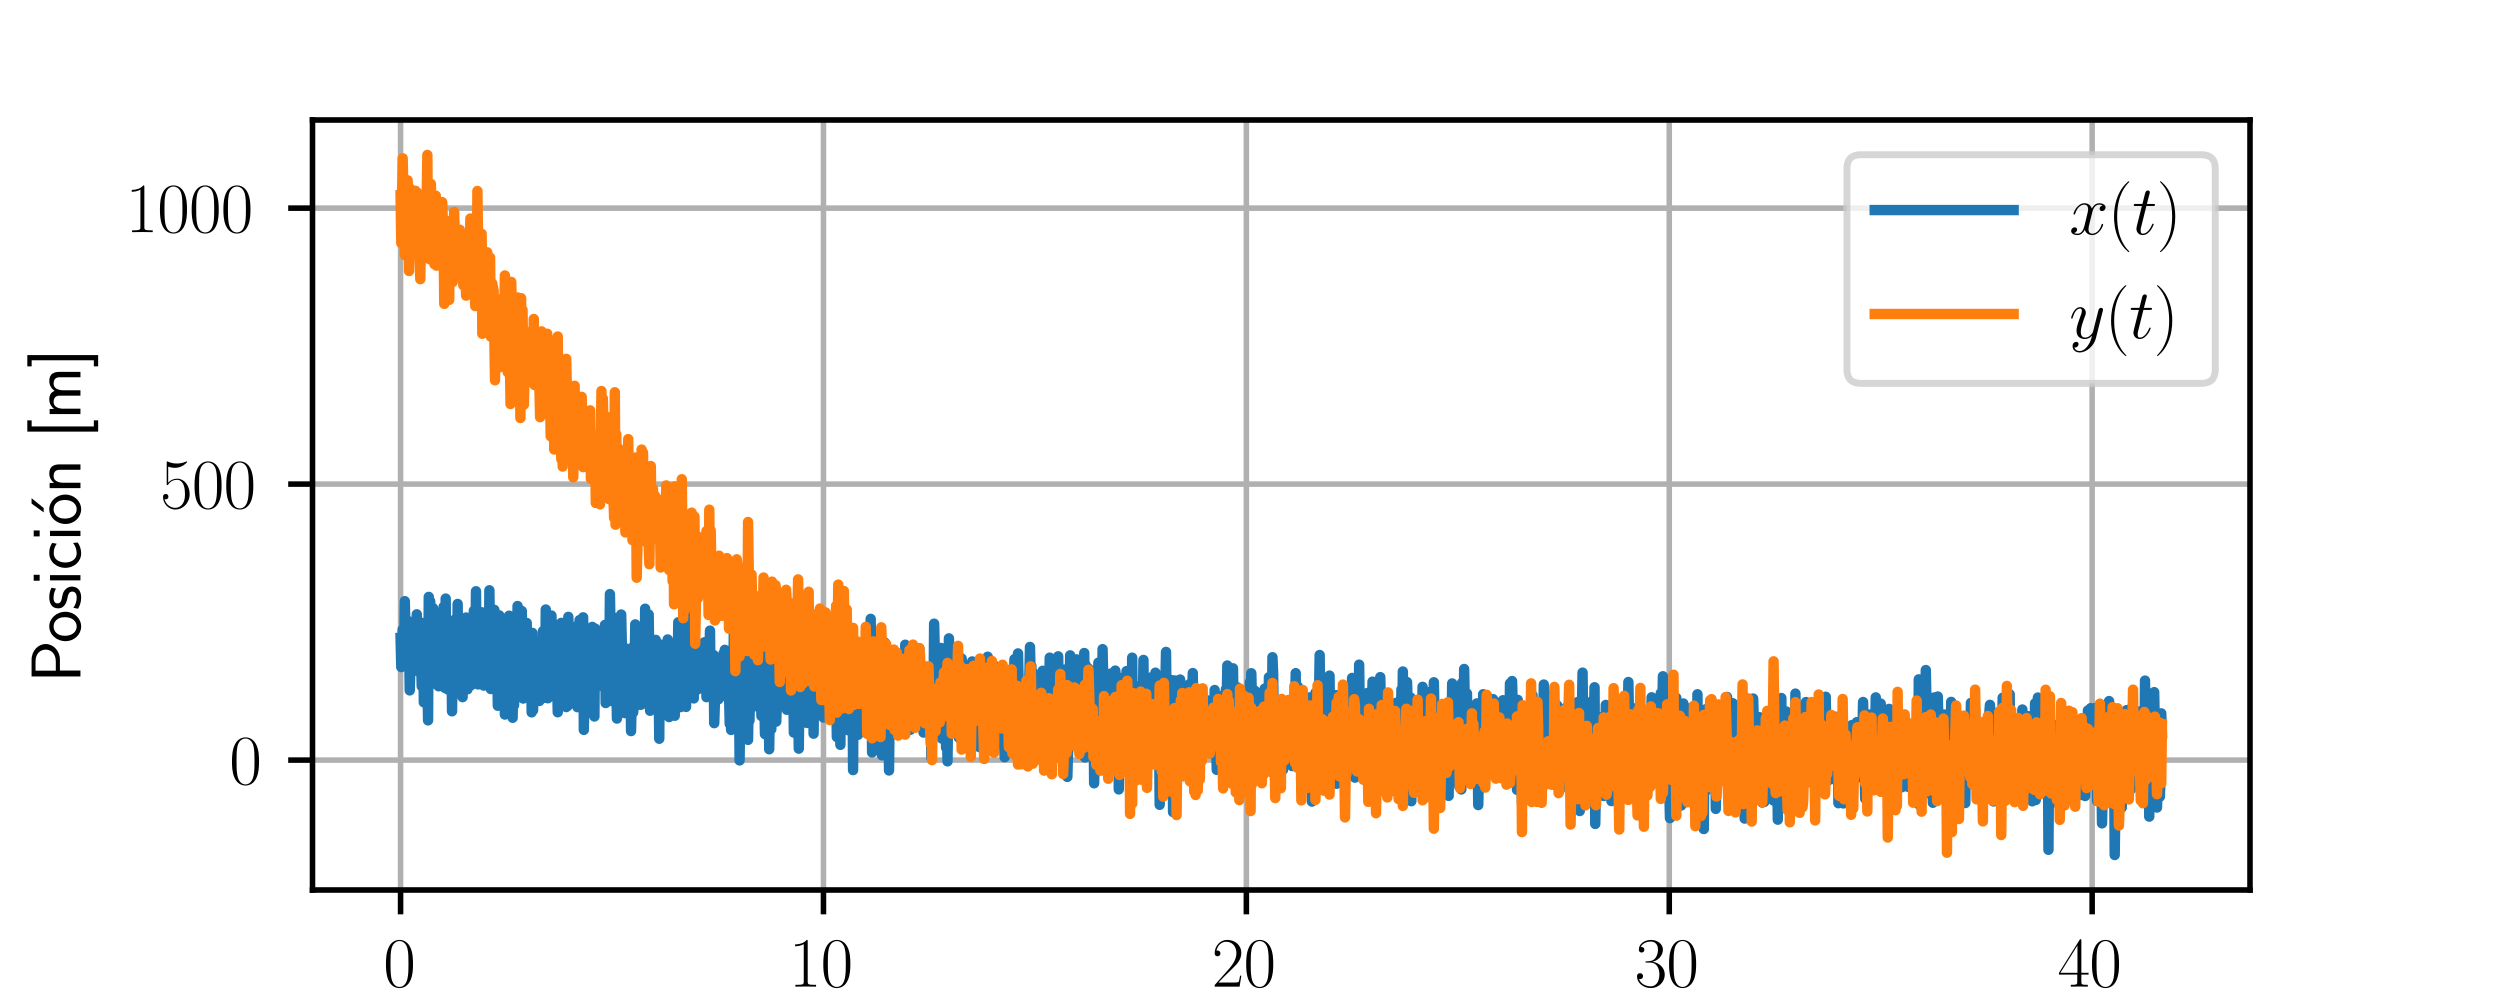 <?xml version="1.0" encoding="utf-8" standalone="no"?>
<!DOCTYPE svg PUBLIC "-//W3C//DTD SVG 1.1//EN"
  "http://www.w3.org/Graphics/SVG/1.1/DTD/svg11.dtd">
<svg xmlns:xlink="http://www.w3.org/1999/xlink" width="360pt" height="144pt" viewBox="0 0 360 144" xmlns="http://www.w3.org/2000/svg" version="1.1">
 <defs>
  <style type="text/css">*{stroke-linejoin: round; stroke-linecap: butt}</style>
 </defs>
 <g id="figure_1">
  <g id="patch_1">
   <path d="M 0 144 
L 360 144 
L 360 0 
L 0 0 
z
" style="fill: #ffffff"/>
  </g>
  <g id="axes_1">
   <g id="patch_2">
    <path d="M 45 128.16 
L 324 128.16 
L 324 17.28 
L 45 17.28 
z
" style="fill: #ffffff"/>
   </g>
   <g id="matplotlib.axis_1">
    <g id="xtick_1">
     <g id="line2d_1">
      <path d="M 57.682 128.16 
L 57.682 17.28 
" clip-path="url(#p1945c598a8)" style="fill: none; stroke: #b0b0b0; stroke-width: 0.8; stroke-linecap: square"/>
     </g>
     <g id="line2d_2">
      <defs>
       <path id="mae096006b3" d="M 0 0 
L 0 3.5 
" style="stroke: #000000; stroke-width: 0.8"/>
      </defs>
      <g>
       <use xlink:href="#mae096006b3" x="57.682" y="128.16" style="stroke: #000000; stroke-width: 0.8"/>
      </g>
     </g>
     <g id="text_1">
      <!-- $\mathdefault{0}$ -->
      <g transform="translate(55.191 142.078) scale(0.1 -0.1)">
       <defs>
        <path id="CMR17-30" d="M 2688 2038 
C 2688 2430 2682 3099 2413 3613 
C 2176 4063 1798 4224 1466 4224 
C 1158 4224 768 4082 525 3620 
C 269 3137 243 2539 243 2038 
C 243 1671 250 1112 448 623 
C 723 -39 1216 -128 1466 -128 
C 1760 -128 2208 -7 2470 604 
C 2662 1048 2688 1568 2688 2038 
z
M 1466 -26 
C 1056 -26 813 328 723 816 
C 653 1196 653 1749 653 2109 
C 653 2604 653 3015 736 3407 
C 858 3954 1216 4121 1466 4121 
C 1728 4121 2067 3947 2189 3420 
C 2272 3054 2278 2623 2278 2109 
C 2278 1691 2278 1176 2202 797 
C 2067 96 1690 -26 1466 -26 
z
" transform="scale(0.016)"/>
       </defs>
       <use xlink:href="#CMR17-30" transform="scale(0.996)"/>
      </g>
     </g>
    </g>
    <g id="xtick_2">
     <g id="line2d_3">
      <path d="M 118.579 128.16 
L 118.579 17.28 
" clip-path="url(#p1945c598a8)" style="fill: none; stroke: #b0b0b0; stroke-width: 0.8; stroke-linecap: square"/>
     </g>
     <g id="line2d_4">
      <g>
       <use xlink:href="#mae096006b3" x="118.579" y="128.16" style="stroke: #000000; stroke-width: 0.8"/>
      </g>
     </g>
     <g id="text_2">
      <!-- $\mathdefault{10}$ -->
      <g transform="translate(113.598 142.078) scale(0.1 -0.1)">
       <defs>
        <path id="CMR17-31" d="M 1702 4083 
C 1702 4217 1696 4224 1606 4224 
C 1357 3927 979 3833 621 3820 
C 602 3820 570 3820 563 3808 
C 557 3795 557 3782 557 3648 
C 755 3648 1088 3686 1344 3839 
L 1344 467 
C 1344 243 1331 166 781 166 
L 589 166 
L 589 0 
C 896 6 1216 12 1523 12 
C 1830 12 2150 6 2458 0 
L 2458 166 
L 2266 166 
C 1715 166 1702 236 1702 467 
L 1702 4083 
z
" transform="scale(0.016)"/>
       </defs>
       <use xlink:href="#CMR17-31" transform="scale(0.996)"/>
       <use xlink:href="#CMR17-30" transform="translate(45.69 0) scale(0.996)"/>
      </g>
     </g>
    </g>
    <g id="xtick_3">
     <g id="line2d_5">
      <path d="M 179.476 128.16 
L 179.476 17.28 
" clip-path="url(#p1945c598a8)" style="fill: none; stroke: #b0b0b0; stroke-width: 0.8; stroke-linecap: square"/>
     </g>
     <g id="line2d_6">
      <g>
       <use xlink:href="#mae096006b3" x="179.476" y="128.16" style="stroke: #000000; stroke-width: 0.8"/>
      </g>
     </g>
     <g id="text_3">
      <!-- $\mathdefault{20}$ -->
      <g transform="translate(174.495 142.078) scale(0.1 -0.1)">
       <defs>
        <path id="CMR17-32" d="M 2669 990 
L 2554 990 
C 2490 537 2438 460 2413 422 
C 2381 371 1920 371 1830 371 
L 602 371 
C 832 620 1280 1073 1824 1596 
C 2214 1966 2669 2400 2669 3033 
C 2669 3788 2067 4224 1395 4224 
C 691 4224 262 3603 262 3027 
C 262 2777 448 2745 525 2745 
C 589 2745 781 2783 781 3007 
C 781 3206 614 3264 525 3264 
C 486 3264 448 3257 422 3244 
C 544 3788 915 4057 1306 4057 
C 1862 4057 2227 3616 2227 3033 
C 2227 2477 1901 1998 1536 1583 
L 262 147 
L 262 0 
L 2515 0 
L 2669 990 
z
" transform="scale(0.016)"/>
       </defs>
       <use xlink:href="#CMR17-32" transform="scale(0.996)"/>
       <use xlink:href="#CMR17-30" transform="translate(45.69 0) scale(0.996)"/>
      </g>
     </g>
    </g>
    <g id="xtick_4">
     <g id="line2d_7">
      <path d="M 240.373 128.16 
L 240.373 17.28 
" clip-path="url(#p1945c598a8)" style="fill: none; stroke: #b0b0b0; stroke-width: 0.8; stroke-linecap: square"/>
     </g>
     <g id="line2d_8">
      <g>
       <use xlink:href="#mae096006b3" x="240.373" y="128.16" style="stroke: #000000; stroke-width: 0.8"/>
      </g>
     </g>
     <g id="text_4">
      <!-- $\mathdefault{30}$ -->
      <g transform="translate(235.392 142.078) scale(0.1 -0.1)">
       <defs>
        <path id="CMR17-33" d="M 1414 2176 
C 1984 2176 2234 1673 2234 1094 
C 2234 322 1824 25 1453 25 
C 1114 25 563 193 390 691 
C 422 678 454 678 486 678 
C 640 678 755 780 755 947 
C 755 1132 614 1216 486 1216 
C 378 1216 211 1164 211 927 
C 211 335 787 -128 1466 -128 
C 2176 -128 2720 432 2720 1087 
C 2720 1718 2208 2176 1600 2246 
C 2086 2347 2554 2776 2554 3353 
C 2554 3856 2048 4224 1472 4224 
C 890 4224 378 3862 378 3347 
C 378 3123 544 3084 627 3084 
C 762 3084 877 3167 877 3334 
C 877 3500 762 3584 627 3584 
C 602 3584 570 3584 544 3571 
C 730 3999 1235 4076 1459 4076 
C 1683 4076 2106 3966 2106 3347 
C 2106 3167 2080 2851 1862 2574 
C 1670 2329 1453 2316 1242 2297 
C 1210 2297 1062 2284 1037 2284 
C 992 2278 966 2272 966 2227 
C 966 2182 973 2176 1101 2176 
L 1414 2176 
z
" transform="scale(0.016)"/>
       </defs>
       <use xlink:href="#CMR17-33" transform="scale(0.996)"/>
       <use xlink:href="#CMR17-30" transform="translate(45.69 0) scale(0.996)"/>
      </g>
     </g>
    </g>
    <g id="xtick_5">
     <g id="line2d_9">
      <path d="M 301.27 128.16 
L 301.27 17.28 
" clip-path="url(#p1945c598a8)" style="fill: none; stroke: #b0b0b0; stroke-width: 0.8; stroke-linecap: square"/>
     </g>
     <g id="line2d_10">
      <g>
       <use xlink:href="#mae096006b3" x="301.27" y="128.16" style="stroke: #000000; stroke-width: 0.8"/>
      </g>
     </g>
     <g id="text_5">
      <!-- $\mathdefault{40}$ -->
      <g transform="translate(296.289 142.078) scale(0.1 -0.1)">
       <defs>
        <path id="CMR17-34" d="M 2150 4147 
C 2150 4281 2144 4288 2029 4288 
L 128 1254 
L 128 1088 
L 1779 1088 
L 1779 460 
C 1779 230 1766 166 1318 166 
L 1197 166 
L 1197 0 
C 1402 12 1747 12 1965 12 
C 2182 12 2528 12 2733 0 
L 2733 166 
L 2611 166 
C 2163 166 2150 230 2150 460 
L 2150 1088 
L 2803 1088 
L 2803 1254 
L 2150 1254 
L 2150 4147 
z
M 1798 3723 
L 1798 1254 
L 256 1254 
L 1798 3723 
z
" transform="scale(0.016)"/>
       </defs>
       <use xlink:href="#CMR17-34" transform="scale(0.996)"/>
       <use xlink:href="#CMR17-30" transform="translate(45.69 0) scale(0.996)"/>
      </g>
     </g>
    </g>
    <g id="text_6">
     <!-- Tiempo [s] -->
     <g transform="translate(162.098 155.488) scale(0.1 -0.1)">
      <defs>
       <path id="CMSS17-54" d="M 2317 3987 
L 2848 3987 
C 2925 3987 3002 3980 3078 3980 
L 3878 3980 
L 3878 4396 
L 218 4396 
L 218 3980 
L 1018 3980 
C 1094 3980 1171 3987 1248 3987 
L 1779 3987 
L 1779 0 
L 2317 0 
L 2317 3987 
z
" transform="scale(0.016)"/>
       <path id="CMSS17-69" d="M 979 4224 
L 442 4224 
L 442 3686 
L 979 3686 
L 979 4224 
z
M 947 2752 
L 474 2752 
L 474 0 
L 947 0 
L 947 2752 
z
" transform="scale(0.016)"/>
       <path id="CMSS17-65" d="M 2502 1375 
C 2502 1587 2490 2001 2285 2347 
C 2061 2713 1696 2816 1421 2816 
C 755 2816 192 2184 192 1363 
C 192 579 774 -64 1510 -64 
C 1798 -64 2150 19 2470 249 
C 2470 275 2458 414 2451 421 
C 2451 433 2432 629 2432 655 
C 2125 408 1773 326 1517 326 
C 1107 326 666 667 646 1375 
L 2502 1375 
z
M 698 1728 
C 781 2086 1062 2425 1421 2425 
C 1517 2425 1965 2412 2080 1728 
L 698 1728 
z
" transform="scale(0.016)"/>
       <path id="CMSS17-6d" d="M 4288 1878 
C 4288 2309 4179 2816 3462 2816 
C 2982 2816 2694 2515 2566 2328 
C 2451 2668 2182 2816 1798 2816 
C 1363 2816 1088 2566 941 2386 
L 941 2783 
L 474 2783 
L 474 0 
L 960 0 
L 960 1556 
C 960 1936 1101 2425 1555 2425 
C 2138 2425 2138 2013 2138 1826 
L 2138 0 
L 2624 0 
L 2624 1556 
C 2624 1936 2765 2425 3219 2425 
C 3802 2425 3802 2013 3802 1826 
L 3802 0 
L 4288 0 
L 4288 1878 
z
" transform="scale(0.016)"/>
       <path id="CMSS17-70" d="M 966 275 
C 1178 70 1466 -64 1773 -64 
C 2368 -64 2880 553 2880 1382 
C 2880 2147 2496 2816 1946 2816 
C 1626 2816 1242 2700 954 2470 
L 954 2764 
L 480 2764 
L 480 -1280 
L 966 -1280 
L 966 275 
z
M 966 2088 
C 1018 2166 1235 2412 1587 2412 
C 2035 2412 2394 1946 2394 1382 
C 2394 741 1958 326 1530 326 
C 1402 326 1267 358 1139 468 
C 966 624 966 721 966 812 
L 966 2088 
z
" transform="scale(0.016)"/>
       <path id="CMSS17-6f" d="M 2829 1356 
C 2829 2175 2221 2816 1504 2816 
C 768 2816 173 2156 173 1356 
C 173 544 787 -64 1498 -64 
C 2227 -64 2829 563 2829 1356 
z
M 1504 339 
C 1050 339 659 710 659 1407 
C 659 2150 1114 2425 1498 2425 
C 1914 2425 2342 2124 2342 1407 
C 2342 684 1926 339 1504 339 
z
" transform="scale(0.016)"/>
       <path id="CMSS17-5b" d="M 1613 -1600 
L 1613 -1210 
L 1062 -1210 
L 1062 4409 
L 1613 4409 
L 1613 4800 
L 595 4800 
L 595 -1600 
L 1613 -1600 
z
" transform="scale(0.016)"/>
       <path id="CMSS17-73" d="M 2061 2623 
C 1683 2803 1389 2816 1197 2816 
C 742 2816 198 2655 198 2009 
C 198 1363 902 1222 1094 1183 
C 1389 1126 1715 1062 1715 742 
C 1715 339 1254 339 1171 339 
C 915 339 563 409 243 639 
L 166 211 
C 531 0 883 -64 1178 -64 
C 1965 -64 2163 416 2163 780 
C 2163 1094 1984 1305 1862 1401 
C 1651 1567 1574 1587 1050 1695 
C 960 1708 646 1779 646 2067 
C 646 2431 1050 2431 1139 2431 
C 1555 2431 1811 2303 1984 2207 
L 2061 2623 
z
" transform="scale(0.016)"/>
       <path id="CMSS17-5d" d="M 1146 4800 
L 128 4800 
L 128 4409 
L 678 4409 
L 678 -1210 
L 128 -1210 
L 128 -1600 
L 1146 -1600 
L 1146 4800 
z
" transform="scale(0.016)"/>
      </defs>
      <use xlink:href="#CMSS17-54" transform="scale(0.996)"/>
      <use xlink:href="#CMSS17-69" transform="translate(63.819 0) scale(0.996)"/>
      <use xlink:href="#CMSS17-65" transform="translate(86 0) scale(0.996)"/>
      <use xlink:href="#CMSS17-6d" transform="translate(127.639 0) scale(0.996)"/>
      <use xlink:href="#CMSS17-70" transform="translate(201.868 0) scale(0.996)"/>
      <use xlink:href="#CMSS17-6f" transform="translate(252.676 0) scale(0.996)"/>
      <use xlink:href="#CMSS17-5b" transform="translate(330.748 0) scale(0.996)"/>
      <use xlink:href="#CMSS17-73" transform="translate(357.934 0) scale(0.996)"/>
      <use xlink:href="#CMSS17-5d" transform="translate(393.847 0) scale(0.996)"/>
     </g>
    </g>
   </g>
   <g id="matplotlib.axis_2">
    <g id="ytick_1">
     <g id="line2d_11">
      <path d="M 45 109.454 
L 324 109.454 
" clip-path="url(#p1945c598a8)" style="fill: none; stroke: #b0b0b0; stroke-width: 0.8; stroke-linecap: square"/>
     </g>
     <g id="line2d_12">
      <defs>
       <path id="md8a3e14ba4" d="M 0 0 
L -3.5 0 
" style="stroke: #000000; stroke-width: 0.8"/>
      </defs>
      <g>
       <use xlink:href="#md8a3e14ba4" x="45" y="109.454" style="stroke: #000000; stroke-width: 0.8"/>
      </g>
     </g>
     <g id="text_7">
      <!-- $\mathdefault{0}$ -->
      <g transform="translate(33.019 112.913) scale(0.1 -0.1)">
       <use xlink:href="#CMR17-30" transform="scale(0.996)"/>
      </g>
     </g>
    </g>
    <g id="ytick_2">
     <g id="line2d_13">
      <path d="M 45 69.712 
L 324 69.712 
" clip-path="url(#p1945c598a8)" style="fill: none; stroke: #b0b0b0; stroke-width: 0.8; stroke-linecap: square"/>
     </g>
     <g id="line2d_14">
      <g>
       <use xlink:href="#md8a3e14ba4" x="45" y="69.712" style="stroke: #000000; stroke-width: 0.8"/>
      </g>
     </g>
     <g id="text_8">
      <!-- $\mathdefault{500}$ -->
      <g transform="translate(23.056 73.172) scale(0.1 -0.1)">
       <defs>
        <path id="CMR17-35" d="M 730 3750 
C 794 3724 1056 3641 1325 3641 
C 1920 3641 2246 3961 2432 4140 
C 2432 4191 2432 4224 2394 4224 
C 2387 4224 2374 4224 2323 4198 
C 2099 4102 1837 4032 1517 4032 
C 1325 4032 1037 4055 723 4191 
C 653 4224 640 4224 634 4224 
C 602 4224 595 4217 595 4090 
L 595 2231 
C 595 2113 595 2080 659 2080 
C 691 2080 704 2093 736 2139 
C 941 2435 1222 2560 1542 2560 
C 1766 2560 2246 2415 2246 1293 
C 2246 1087 2246 716 2054 422 
C 1894 159 1645 25 1370 25 
C 947 25 518 319 403 812 
C 429 806 480 793 506 793 
C 589 793 749 838 749 1036 
C 749 1209 627 1280 506 1280 
C 358 1280 262 1190 262 1011 
C 262 454 704 -128 1382 -128 
C 2042 -128 2669 441 2669 1267 
C 2669 2054 2170 2662 1549 2662 
C 1222 2662 947 2540 730 2304 
L 730 3750 
z
" transform="scale(0.016)"/>
       </defs>
       <use xlink:href="#CMR17-35" transform="scale(0.996)"/>
       <use xlink:href="#CMR17-30" transform="translate(45.69 0) scale(0.996)"/>
       <use xlink:href="#CMR17-30" transform="translate(91.381 0) scale(0.996)"/>
      </g>
     </g>
    </g>
    <g id="ytick_3">
     <g id="line2d_15">
      <path d="M 45 29.971 
L 324 29.971 
" clip-path="url(#p1945c598a8)" style="fill: none; stroke: #b0b0b0; stroke-width: 0.8; stroke-linecap: square"/>
     </g>
     <g id="line2d_16">
      <g>
       <use xlink:href="#md8a3e14ba4" x="45" y="29.971" style="stroke: #000000; stroke-width: 0.8"/>
      </g>
     </g>
     <g id="text_9">
      <!-- $\mathdefault{1000}$ -->
      <g transform="translate(18.075 33.43) scale(0.1 -0.1)">
       <use xlink:href="#CMR17-31" transform="scale(0.996)"/>
       <use xlink:href="#CMR17-30" transform="translate(45.69 0) scale(0.996)"/>
       <use xlink:href="#CMR17-30" transform="translate(91.381 0) scale(0.996)"/>
       <use xlink:href="#CMR17-30" transform="translate(137.071 0) scale(0.996)"/>
      </g>
     </g>
    </g>
    <g id="text_10">
     <!-- Posición [m] -->
     <g transform="translate(11.584 98.318) rotate(-90) scale(0.1 -0.1)">
      <defs>
       <path id="CMSS17-50" d="M 2106 1856 
C 2874 1856 3501 2447 3501 3139 
C 3501 3818 2899 4416 2067 4416 
L 570 4416 
L 570 0 
L 1107 0 
L 1107 1856 
L 2106 1856 
z
M 1926 4057 
C 2669 4057 2995 3598 2995 3139 
C 2995 2711 2694 2227 1926 2227 
L 1094 2227 
L 1094 4057 
L 1926 4057 
z
" transform="scale(0.016)"/>
       <path id="CMSS17-63" d="M 2464 2540 
C 2464 2585 2170 2713 2093 2739 
C 1882 2816 1613 2816 1542 2816 
C 710 2816 211 2092 211 1363 
C 211 595 768 -64 1517 -64 
C 1946 -64 2253 76 2502 243 
L 2464 665 
C 2189 454 1869 339 1523 339 
C 1024 339 698 774 698 1369 
C 698 1830 909 2412 1549 2412 
C 1901 2412 2099 2342 2394 2143 
L 2464 2540 
z
" transform="scale(0.016)"/>
       <path id="CMSS17-13" d="M 2502 4416 
L 2016 4416 
L 1222 3321 
L 1613 3321 
L 2502 4416 
z
" transform="scale(0.016)"/>
       <path id="CMSS17-6e" d="M 2618 1878 
C 2618 2283 2522 2816 1798 2816 
C 1389 2816 1120 2604 941 2386 
L 941 2783 
L 474 2783 
L 474 0 
L 960 0 
L 960 1556 
C 960 1962 1114 2425 1549 2425 
C 2112 2425 2131 2045 2131 1826 
L 2131 0 
L 2618 0 
L 2618 1878 
z
" transform="scale(0.016)"/>
      </defs>
      <use xlink:href="#CMSS17-50" transform="scale(0.996)"/>
      <use xlink:href="#CMSS17-6f" transform="translate(57.133 0) scale(0.996)"/>
      <use xlink:href="#CMSS17-73" transform="translate(103.977 0) scale(0.996)"/>
      <use xlink:href="#CMSS17-69" transform="translate(139.89 0) scale(0.996)"/>
      <use xlink:href="#CMSS17-63" transform="translate(162.071 0) scale(0.996)"/>
      <use xlink:href="#CMSS17-69" transform="translate(203.71 0) scale(0.996)"/>
      <use xlink:href="#CMSS17-13" transform="translate(225.891 0) scale(0.996)"/>
      <use xlink:href="#CMSS17-6f" transform="translate(225.891 0) scale(0.996)"/>
      <use xlink:href="#CMSS17-6e" transform="translate(272.734 0) scale(0.996)"/>
      <use xlink:href="#CMSS17-5b" transform="translate(352.168 0) scale(0.996)"/>
      <use xlink:href="#CMSS17-6d" transform="translate(379.354 0) scale(0.996)"/>
      <use xlink:href="#CMSS17-5d" transform="translate(453.583 0) scale(0.996)"/>
     </g>
    </g>
   </g>
   <g id="line2d_17">
    <path d="M 57.682 91.862 
L 57.783 96.06 
L 57.986 90.638 
L 58.088 95.829 
L 58.189 95.054 
L 58.291 86.57 
L 58.494 95.687 
L 58.595 95.372 
L 58.697 89.365 
L 58.798 93.144 
L 58.9 92.551 
L 59.001 99.417 
L 59.103 95.859 
L 59.204 96.86 
L 59.306 91.45 
L 59.509 93.038 
L 59.712 94.743 
L 59.813 91.972 
L 59.915 93.118 
L 60.016 88.462 
L 60.219 96.675 
L 60.321 93.871 
L 60.422 95.033 
L 60.524 89.617 
L 60.727 98.81 
L 60.93 91.493 
L 61.031 101.137 
L 61.133 91.687 
L 61.234 97.022 
L 61.336 94.37 
L 61.437 100.869 
L 61.539 97.888 
L 61.64 103.731 
L 61.742 85.955 
L 61.843 91.618 
L 61.945 86.59 
L 62.046 94.067 
L 62.148 90.012 
L 62.249 97.35 
L 62.351 87.563 
L 62.554 95.633 
L 62.655 90.859 
L 62.96 98.619 
L 63.061 89.263 
L 63.163 98.822 
L 63.264 98.806 
L 63.467 90.119 
L 63.569 91.936 
L 63.67 88.189 
L 63.772 89.898 
L 63.873 87.393 
L 64.076 99.064 
L 64.178 86.195 
L 64.279 98.41 
L 64.38 97.745 
L 64.482 99.272 
L 64.685 91.685 
L 64.786 90.141 
L 64.888 92.745 
L 64.989 92.515 
L 65.091 102.427 
L 65.294 89.578 
L 65.497 94.295 
L 65.598 89.13 
L 65.7 98.363 
L 65.801 98.308 
L 65.903 86.969 
L 66.004 96.544 
L 66.207 89.447 
L 66.41 99.893 
L 66.512 96.587 
L 66.613 100.389 
L 66.816 89.418 
L 67.019 97.966 
L 67.121 88.923 
L 67.324 99.258 
L 67.73 94.013 
L 67.831 98.672 
L 67.933 92.653 
L 68.034 97.577 
L 68.237 87.94 
L 68.339 96.421 
L 68.44 94.262 
L 68.542 85.142 
L 68.643 96.636 
L 68.745 88.591 
L 68.846 98.557 
L 69.049 93.321 
L 69.151 97.386 
L 69.354 88.166 
L 69.658 98.724 
L 69.76 96.568 
L 69.861 90.326 
L 69.963 97.385 
L 70.166 90.124 
L 70.267 90.776 
L 70.369 98.532 
L 70.47 85.001 
L 70.673 99.216 
L 70.775 98.678 
L 70.978 91.564 
L 71.079 98.876 
L 71.181 87.816 
L 71.282 95.441 
L 71.485 92.337 
L 71.587 95.132 
L 71.688 101.629 
L 71.891 88.607 
L 71.993 97.503 
L 72.094 90.777 
L 72.196 97.749 
L 72.297 89.776 
L 72.5 93.721 
L 72.602 93.888 
L 72.703 102.894 
L 72.906 90.966 
L 73.008 100.498 
L 73.109 99.389 
L 73.312 88.662 
L 73.515 97.644 
L 73.617 94.581 
L 73.718 95.876 
L 73.82 103.359 
L 73.921 93.409 
L 74.023 101.559 
L 74.226 90.745 
L 74.327 100.306 
L 74.53 87.268 
L 74.632 94.496 
L 74.733 92.547 
L 74.834 94.709 
L 74.936 93.78 
L 75.139 87.985 
L 75.342 100.588 
L 75.646 89.677 
L 75.748 95.345 
L 75.849 89.71 
L 75.951 99.405 
L 76.052 95.797 
L 76.154 96.178 
L 76.255 92.871 
L 76.357 97.585 
L 76.458 94.087 
L 76.56 102.579 
L 76.661 91.138 
L 76.763 102.278 
L 76.864 94.555 
L 76.966 97.855 
L 77.169 96.176 
L 77.27 93.126 
L 77.372 98.789 
L 77.473 92.579 
L 77.676 100.932 
L 77.778 99.25 
L 77.879 99.822 
L 77.981 94.384 
L 78.082 97.291 
L 78.184 90.89 
L 78.387 100.489 
L 78.488 99.148 
L 78.59 87.771 
L 78.691 98.526 
L 78.793 89.596 
L 78.894 100.548 
L 79.097 91.565 
L 79.199 98.853 
L 79.402 88.634 
L 79.706 96.524 
L 79.808 98.627 
L 79.909 92.67 
L 80.011 94.716 
L 80.112 92.523 
L 80.315 102.564 
L 80.518 96.067 
L 80.62 92.456 
L 80.721 93.16 
L 80.823 89.697 
L 81.026 95.286 
L 81.127 99.937 
L 81.229 91.379 
L 81.33 95.964 
L 81.432 95.36 
L 81.533 101.815 
L 81.635 99.478 
L 81.736 101.671 
L 81.838 88.826 
L 81.939 95.008 
L 82.041 94.55 
L 82.142 95.486 
L 82.244 94.169 
L 82.345 90.756 
L 82.548 97.178 
L 82.65 95.68 
L 82.751 100.847 
L 82.853 100.304 
L 83.056 92.254 
L 83.157 101.833 
L 83.259 89.973 
L 83.36 92.618 
L 83.462 89.293 
L 83.563 99.097 
L 83.665 98.471 
L 83.766 94.373 
L 83.868 95.61 
L 83.969 88.899 
L 84.071 105.103 
L 84.274 91.769 
L 84.375 96.315 
L 84.477 95.949 
L 84.578 94.27 
L 84.781 95.785 
L 84.883 97.183 
L 85.086 94.402 
L 85.187 95.767 
L 85.288 90.272 
L 85.593 103.171 
L 85.694 90.516 
L 85.796 98.983 
L 85.897 94.83 
L 85.999 98.888 
L 86.1 90.854 
L 86.202 95.949 
L 86.303 94.547 
L 86.405 96.565 
L 86.506 91.132 
L 86.811 97.487 
L 87.115 89.991 
L 87.217 101.236 
L 87.318 90.873 
L 87.521 96.416 
L 87.623 99.161 
L 87.724 98.152 
L 87.826 85.549 
L 88.029 96.389 
L 88.13 100.965 
L 88.232 93.888 
L 88.333 96.351 
L 88.435 88.979 
L 88.638 97.94 
L 88.739 98.221 
L 88.841 103.472 
L 88.942 92.785 
L 89.044 97.969 
L 89.145 96.034 
L 89.247 90.821 
L 89.348 97.795 
L 89.45 88.491 
L 89.754 102.449 
L 89.856 93.309 
L 89.957 102.689 
L 90.16 93.389 
L 90.262 97.903 
L 90.363 96.556 
L 90.465 98.942 
L 90.769 94.206 
L 90.871 105.277 
L 91.074 94.958 
L 91.175 102.588 
L 91.277 93.01 
L 91.378 96.431 
L 91.48 89.915 
L 91.581 101.657 
L 91.683 99.043 
L 91.886 92.971 
L 91.987 91.765 
L 92.089 99.304 
L 92.19 96.505 
L 92.292 101.486 
L 92.495 91.827 
L 92.799 101.08 
L 92.901 87.656 
L 93.104 100.687 
L 93.205 90.171 
L 93.307 93.393 
L 93.408 88.488 
L 93.611 102.349 
L 93.713 97.891 
L 93.814 98.121 
L 93.916 94.942 
L 94.017 99.495 
L 94.119 98.932 
L 94.423 92.144 
L 94.525 92.748 
L 94.626 96.026 
L 94.728 93.972 
L 94.829 97.436 
L 94.931 106.381 
L 95.032 92.795 
L 95.235 100.135 
L 95.337 100.417 
L 95.54 93.362 
L 95.641 97.628 
L 95.742 93.281 
L 95.844 101.007 
L 96.148 92.082 
L 96.351 103.259 
L 96.453 93.395 
L 96.554 100.819 
L 96.656 95.686 
L 96.859 99.971 
L 96.96 95.221 
L 97.163 103.072 
L 97.265 95.732 
L 97.366 100.297 
L 97.468 93.13 
L 97.569 97.313 
L 97.671 89.608 
L 97.772 99.829 
L 97.874 95.746 
L 97.975 101.826 
L 98.077 94.652 
L 98.178 96.647 
L 98.28 95.463 
L 98.483 98.934 
L 98.584 85.905 
L 98.787 101.794 
L 98.889 91.629 
L 98.99 97.474 
L 99.092 97.098 
L 99.193 98.816 
L 99.295 95.055 
L 99.396 95.414 
L 99.498 98.388 
L 99.599 93.974 
L 99.701 96.594 
L 99.802 93.384 
L 99.904 100.572 
L 100.005 90.482 
L 100.107 96.926 
L 100.31 95.061 
L 100.411 99.308 
L 100.513 95.791 
L 100.614 96.03 
L 100.716 96.333 
L 100.817 97.473 
L 101.122 93.147 
L 101.325 98.528 
L 101.426 92.489 
L 101.528 96.814 
L 101.629 95.492 
L 101.731 100.389 
L 101.934 97.311 
L 102.035 98.693 
L 102.238 90.81 
L 102.34 99.817 
L 102.441 94.15 
L 102.543 99.763 
L 102.746 94.321 
L 102.847 104.135 
L 103.05 97.966 
L 103.253 94.97 
L 103.456 100.696 
L 103.558 96.607 
L 103.659 96.787 
L 103.761 99.605 
L 103.964 96.301 
L 104.167 94.119 
L 104.268 99.712 
L 104.37 93.577 
L 104.471 100.257 
L 104.573 94.071 
L 104.979 99.873 
L 105.08 104.244 
L 105.182 100.107 
L 105.283 105.112 
L 105.486 98.99 
L 105.588 98.289 
L 105.689 89.585 
L 105.791 97.294 
L 105.892 96.531 
L 105.994 97.942 
L 106.095 104.62 
L 106.298 95.822 
L 106.399 98.102 
L 106.501 109.496 
L 106.704 91.738 
L 106.805 104.004 
L 107.008 93.074 
L 107.11 99.455 
L 107.211 94.145 
L 107.313 95.099 
L 107.414 101.31 
L 107.516 93.666 
L 107.719 106.539 
L 107.82 99.844 
L 107.922 103.765 
L 108.125 93.653 
L 108.226 94.407 
L 108.328 101.839 
L 108.531 92.817 
L 108.632 92.511 
L 108.734 89.362 
L 108.937 101.689 
L 109.038 94.8 
L 109.14 95.842 
L 109.241 94.571 
L 109.343 94.862 
L 109.647 103.107 
L 109.85 92.106 
L 109.952 101.644 
L 110.053 100.498 
L 110.155 105.72 
L 110.256 97.4 
L 110.358 99.279 
L 110.459 96.459 
L 110.561 97.891 
L 110.662 94.052 
L 110.764 107.893 
L 110.967 94.265 
L 111.068 105.008 
L 111.271 95.66 
L 111.373 96.059 
L 111.677 100.43 
L 111.779 103.91 
L 111.982 97.722 
L 112.185 95.771 
L 112.286 97.107 
L 112.388 94.04 
L 112.591 98.892 
L 112.692 97.023 
L 112.794 99.288 
L 112.895 96.364 
L 112.997 100.457 
L 113.098 98.45 
L 113.2 99.38 
L 113.301 102.208 
L 113.403 98.986 
L 113.504 99.757 
L 113.606 96.356 
L 113.809 100.77 
L 114.012 96.338 
L 114.113 97.776 
L 114.215 98.615 
L 114.316 105.499 
L 114.418 93.334 
L 114.621 98.394 
L 114.722 93.965 
L 114.824 94.917 
L 115.027 107.806 
L 115.128 97.825 
L 115.23 99.368 
L 115.331 95.649 
L 115.433 104.169 
L 115.534 98.57 
L 115.636 99.966 
L 115.737 98.556 
L 115.94 92.68 
L 116.245 104.104 
L 116.346 93.965 
L 116.549 100.901 
L 116.65 94.065 
L 116.752 96.527 
L 116.853 103.647 
L 117.056 95.116 
L 117.158 105.649 
L 117.259 97.037 
L 117.361 101.448 
L 117.462 99.192 
L 117.564 99.329 
L 117.665 100.512 
L 117.767 96.475 
L 117.868 98.49 
L 118.071 97.09 
L 118.173 94.619 
L 118.274 100.684 
L 118.477 93.599 
L 118.579 103.322 
L 118.68 93.44 
L 118.782 100.978 
L 118.883 95.931 
L 118.985 102.619 
L 119.086 98.103 
L 119.188 100.767 
L 119.289 97.344 
L 119.391 99.433 
L 119.492 94.462 
L 119.695 101.345 
L 119.797 99.265 
L 119.898 99.646 
L 120 103.325 
L 120.203 96.812 
L 120.304 92.558 
L 120.507 106.132 
L 120.609 97.572 
L 120.71 103.279 
L 120.812 100.294 
L 121.015 107.258 
L 121.116 96.187 
L 121.218 101.85 
L 121.421 96.263 
L 121.522 97.283 
L 121.624 102.317 
L 121.725 94.22 
L 121.827 97.463 
L 121.928 93.796 
L 122.03 94.932 
L 122.131 105.149 
L 122.233 97.518 
L 122.334 103.371 
L 122.436 93.213 
L 122.537 95.913 
L 122.639 95.815 
L 122.74 95.239 
L 122.842 110.895 
L 122.943 94.109 
L 123.045 98.826 
L 123.248 93.652 
L 123.349 96.447 
L 123.451 94.26 
L 123.552 105.817 
L 123.654 97.687 
L 123.755 98.717 
L 123.857 103.782 
L 123.958 95.827 
L 124.06 99.469 
L 124.161 99.27 
L 124.263 96.263 
L 124.364 103.834 
L 124.466 95.075 
L 124.669 103.121 
L 124.872 91.872 
L 125.176 102.839 
L 125.379 89.118 
L 125.582 108.36 
L 125.785 95.174 
L 125.887 96.475 
L 125.988 95.584 
L 126.191 99.919 
L 126.293 100.399 
L 126.394 91.942 
L 126.597 101.779 
L 126.8 100.133 
L 126.902 100.482 
L 127.003 108.761 
L 127.206 99.364 
L 127.307 99.824 
L 127.409 92.53 
L 127.51 100.48 
L 127.713 98.583 
L 127.815 101.789 
L 127.916 99.135 
L 128.018 110.946 
L 128.119 101.444 
L 128.221 104.535 
L 128.424 98.192 
L 128.525 98.07 
L 128.627 98.778 
L 128.83 101.949 
L 129.033 101.478 
L 129.134 99.614 
L 129.337 102.38 
L 129.54 99.537 
L 129.642 94.871 
L 129.743 104.846 
L 129.845 104.188 
L 129.946 104.287 
L 130.048 100.553 
L 130.149 101.77 
L 130.251 100.054 
L 130.352 92.843 
L 130.454 100.734 
L 130.555 100.068 
L 130.657 103.35 
L 130.758 96.767 
L 130.961 104.29 
L 131.063 105.101 
L 131.164 96.69 
L 131.266 96.92 
L 131.367 97.234 
L 131.469 102.979 
L 131.672 97.428 
L 131.875 101.708 
L 131.976 101.889 
L 132.179 98.649 
L 132.382 93.364 
L 132.484 104.155 
L 132.585 99.605 
L 132.687 101.992 
L 132.788 100.538 
L 132.89 96.53 
L 132.991 105.488 
L 133.093 99.715 
L 133.194 100.252 
L 133.296 96.004 
L 133.397 102.053 
L 133.499 97.092 
L 133.6 103.318 
L 133.702 101.374 
L 133.905 103.778 
L 134.006 98.763 
L 134.108 109.13 
L 134.209 97.505 
L 134.412 102.294 
L 134.514 89.814 
L 134.818 102.372 
L 134.92 103.871 
L 135.123 99.909 
L 135.224 101.703 
L 135.529 93.314 
L 135.63 106.352 
L 135.833 95.058 
L 135.935 94.773 
L 136.036 100.383 
L 136.138 99.376 
L 136.239 107.664 
L 136.341 103.444 
L 136.442 109.631 
L 136.645 91.925 
L 136.747 95.735 
L 136.848 104.617 
L 136.95 98.44 
L 137.153 104.454 
L 137.254 99.05 
L 137.356 101.167 
L 137.457 95.54 
L 137.66 100.748 
L 137.863 105.745 
L 137.964 103.108 
L 138.066 106.218 
L 138.167 104.135 
L 138.37 97.257 
L 138.472 94.823 
L 138.675 97.223 
L 138.776 97.184 
L 138.878 107.654 
L 138.979 99.029 
L 139.182 103.42 
L 139.284 98.219 
L 139.385 103.174 
L 139.487 101.241 
L 139.588 105.09 
L 139.69 104.245 
L 139.791 102.283 
L 139.893 103.807 
L 139.994 95.25 
L 140.096 104.245 
L 140.197 99.655 
L 140.4 103.523 
L 140.502 98.798 
L 140.705 105.06 
L 140.806 103.89 
L 140.908 99.871 
L 141.009 107.572 
L 141.111 98.231 
L 141.212 102.493 
L 141.314 97.082 
L 141.517 101.736 
L 141.72 100.863 
L 141.821 105.367 
L 141.923 95.28 
L 142.024 104.244 
L 142.126 101.883 
L 142.227 94.571 
L 142.329 103.808 
L 142.43 100.324 
L 142.633 104.697 
L 142.938 96.278 
L 143.039 101.021 
L 143.141 95.821 
L 143.344 99.212 
L 143.445 99.823 
L 143.547 101.631 
L 143.648 99.778 
L 143.851 103.074 
L 144.054 100.717 
L 144.156 106.73 
L 144.257 105.98 
L 144.359 101.278 
L 144.663 109.036 
L 144.765 108.342 
L 145.069 98.388 
L 145.171 102.006 
L 145.272 101.869 
L 145.374 101.872 
L 145.475 99.014 
L 145.577 105.697 
L 145.678 101.749 
L 145.78 104.579 
L 145.983 98.609 
L 146.084 94.912 
L 146.287 104.119 
L 146.389 96.452 
L 146.49 100.53 
L 146.592 94.093 
L 146.795 103.263 
L 146.896 103.33 
L 147.099 99.318 
L 147.201 103.782 
L 147.302 98.81 
L 147.505 103.408 
L 147.708 98.451 
L 147.81 99.774 
L 148.012 107.55 
L 148.114 103.253 
L 148.317 93.159 
L 148.418 97.273 
L 148.52 95.9 
L 148.621 105.29 
L 148.723 96.828 
L 148.926 107.868 
L 149.027 99.439 
L 149.129 104.474 
L 149.535 97.998 
L 149.738 107.188 
L 149.839 105.421 
L 149.941 98.69 
L 150.042 109.166 
L 150.144 96.59 
L 150.347 99.3 
L 150.448 108.078 
L 150.55 97.109 
L 150.651 105.929 
L 150.753 105.886 
L 150.854 109.966 
L 150.956 98.956 
L 151.057 101.299 
L 151.159 94.704 
L 151.362 107.59 
L 151.463 98.462 
L 151.565 106.019 
L 151.666 98.103 
L 151.768 100.559 
L 151.869 106.997 
L 151.971 97.158 
L 152.072 98.018 
L 152.275 107.319 
L 152.377 94.513 
L 152.58 108.542 
L 152.783 103.44 
L 152.884 103.689 
L 152.986 103.242 
L 153.087 103.997 
L 153.189 97.162 
L 153.29 101.635 
L 153.392 96.408 
L 153.595 106.802 
L 153.696 111.874 
L 153.899 104.771 
L 154.001 102.076 
L 154.102 94.372 
L 154.204 100.646 
L 154.305 98.992 
L 154.407 103.909 
L 154.508 101.897 
L 154.61 106.497 
L 154.813 97.658 
L 154.914 99.887 
L 155.016 94.952 
L 155.219 106.738 
L 155.32 96.508 
L 155.523 103.242 
L 155.625 98.477 
L 155.726 102.398 
L 155.929 100.495 
L 156.031 104.326 
L 156.132 94.037 
L 156.234 109.072 
L 156.335 95.77 
L 156.437 108.372 
L 156.741 96.265 
L 156.843 97.46 
L 156.944 102.135 
L 157.046 101.405 
L 157.249 106.299 
L 157.452 99.073 
L 157.553 112.791 
L 157.756 103.33 
L 157.858 100.663 
L 157.959 102.568 
L 158.061 102.325 
L 158.162 95.431 
L 158.365 105.738 
L 158.466 101.357 
L 158.568 105.087 
L 158.669 104.699 
L 158.771 93.482 
L 159.075 107.691 
L 159.38 102.659 
L 159.481 106.042 
L 159.684 99.682 
L 159.887 106.377 
L 159.989 96.989 
L 160.192 104.039 
L 160.293 100.75 
L 160.395 107.426 
L 160.598 96.568 
L 160.902 99.466 
L 161.004 101.377 
L 161.105 113.679 
L 161.41 99.924 
L 161.511 97.646 
L 161.613 97.802 
L 161.816 106.157 
L 161.917 102.169 
L 162.019 105.641 
L 162.222 96.643 
L 162.323 98.17 
L 162.425 111.109 
L 162.526 98.01 
L 162.729 106.941 
L 162.831 108.38 
L 163.034 94.704 
L 163.135 105.407 
L 163.237 100.985 
L 163.338 102.136 
L 163.44 100.667 
L 163.541 104.414 
L 163.643 103.525 
L 163.744 103.754 
L 163.846 104.26 
L 163.947 103.208 
L 164.049 103.691 
L 164.15 102.169 
L 164.252 112.114 
L 164.455 98.515 
L 164.556 102.925 
L 164.658 95.035 
L 164.759 108.879 
L 165.064 99.004 
L 165.267 102.271 
L 165.368 101.661 
L 165.47 100.136 
L 165.571 101.198 
L 165.673 107.686 
L 165.876 97.495 
L 166.079 108.543 
L 166.18 99.264 
L 166.282 107.832 
L 166.383 96.868 
L 166.586 106.851 
L 166.688 100.955 
L 166.891 102.763 
L 166.992 115.892 
L 167.297 98.834 
L 167.398 103.741 
L 167.5 97.827 
L 167.601 109.24 
L 167.906 93.879 
L 168.007 103.401 
L 168.109 103.113 
L 168.21 104.312 
L 168.312 109.308 
L 168.616 103.229 
L 168.819 97.951 
L 168.92 116.941 
L 169.123 101.612 
L 169.225 97.997 
L 169.428 103.895 
L 169.529 104.621 
L 169.631 101.483 
L 169.834 109.004 
L 169.935 97.853 
L 170.138 102.524 
L 170.24 107.508 
L 170.341 99.863 
L 170.443 102.638 
L 170.544 101.969 
L 170.646 105.059 
L 170.747 98.758 
L 170.849 105.513 
L 170.95 103.456 
L 171.153 105.849 
L 171.255 110.713 
L 171.356 98.475 
L 171.559 104.425 
L 171.762 96.923 
L 171.864 108.066 
L 171.965 104.503 
L 172.067 108.319 
L 172.168 103.917 
L 172.27 109.739 
L 172.473 104 
L 172.574 104.11 
L 172.676 100.284 
L 172.777 107.9 
L 172.879 101.475 
L 172.98 107.215 
L 173.082 99.551 
L 173.285 107.178 
L 173.386 101.39 
L 173.691 106.042 
L 173.792 106.167 
L 173.894 106.619 
L 173.995 100.875 
L 174.198 105.612 
L 174.3 104.211 
L 174.401 104.945 
L 174.503 107.389 
L 174.706 101.939 
L 174.807 108.65 
L 174.909 99.364 
L 175.01 107.933 
L 175.112 106.161 
L 175.213 110.858 
L 175.416 102.286 
L 175.619 104.563 
L 175.721 102.713 
L 175.822 105.085 
L 175.924 102.624 
L 176.127 106.431 
L 176.228 100.04 
L 176.33 104.546 
L 176.533 99.237 
L 176.634 101.644 
L 176.736 95.836 
L 177.04 109.183 
L 177.243 102.053 
L 177.446 107.057 
L 177.548 96.237 
L 177.751 108.419 
L 177.852 107.479 
L 177.954 100.118 
L 178.055 105.942 
L 178.157 98.962 
L 178.258 106.206 
L 178.461 100.105 
L 178.563 105.924 
L 178.664 105.542 
L 178.766 105.347 
L 178.867 101.257 
L 178.969 104.14 
L 179.07 101.073 
L 179.172 108.148 
L 179.273 105.102 
L 179.374 105.43 
L 179.476 99.506 
L 179.577 100.36 
L 179.679 99.671 
L 179.78 100.358 
L 179.882 109.299 
L 179.983 98.221 
L 180.085 103.824 
L 180.186 96.947 
L 180.389 105.38 
L 180.592 109.601 
L 180.694 99.465 
L 180.795 102.383 
L 180.897 101.264 
L 180.998 103.362 
L 181.1 103.106 
L 181.201 109.176 
L 181.303 104.554 
L 181.506 109.149 
L 181.709 101.282 
L 181.81 104.568 
L 181.912 111.49 
L 182.115 99.161 
L 182.318 101.547 
L 182.419 107.044 
L 182.521 99.464 
L 182.622 107.965 
L 182.724 97.524 
L 182.825 108.368 
L 182.927 103.11 
L 183.13 107.56 
L 183.231 94.641 
L 183.333 96.988 
L 183.434 104.75 
L 183.536 101.905 
L 183.637 103.424 
L 183.739 103.138 
L 183.942 111.095 
L 184.145 105.137 
L 184.246 105.189 
L 184.348 110.237 
L 184.449 101.373 
L 184.652 103.567 
L 184.754 110.853 
L 184.855 101.635 
L 185.058 107.962 
L 185.261 102.648 
L 185.363 102.979 
L 185.464 103.417 
L 185.566 102.782 
L 185.667 103.175 
L 185.769 102.054 
L 185.87 103.349 
L 186.073 110.313 
L 186.378 103.499 
L 186.479 103.337 
L 186.581 96.936 
L 186.682 109.29 
L 186.784 106.59 
L 186.885 98.863 
L 186.987 104.465 
L 187.088 99.346 
L 187.291 102.948 
L 187.393 105.049 
L 187.494 112.785 
L 187.596 105.769 
L 187.697 106.99 
L 187.799 104.833 
L 187.9 111.168 
L 188.002 105.811 
L 188.103 106.499 
L 188.205 102.855 
L 188.408 106.759 
L 188.509 100.433 
L 188.611 109.585 
L 188.814 104.757 
L 188.915 115.426 
L 189.118 101.47 
L 189.22 100.327 
L 189.321 107.987 
L 189.423 99.779 
L 189.626 103.799 
L 189.727 99.908 
L 189.828 106.885 
L 190.031 94.32 
L 190.234 112.294 
L 190.437 100.624 
L 190.539 101.081 
L 190.64 112.17 
L 190.945 104.364 
L 191.046 105.363 
L 191.148 110.853 
L 191.249 109.51 
L 191.452 97.288 
L 191.554 105.947 
L 191.655 102.926 
L 191.757 104.099 
L 191.96 102.966 
L 192.163 105.701 
L 192.366 100.099 
L 192.467 112.861 
L 192.569 103.516 
L 192.67 106.298 
L 192.873 101.478 
L 193.076 108.506 
L 193.178 107.786 
L 193.279 108.061 
L 193.381 105.665 
L 193.482 110.227 
L 193.584 102.179 
L 193.685 104.649 
L 193.787 104.438 
L 193.888 100.956 
L 193.99 108.415 
L 194.193 99.719 
L 194.396 107.845 
L 194.497 107.569 
L 194.599 105.723 
L 194.7 97.624 
L 194.802 106.752 
L 194.903 101.338 
L 195.106 111.98 
L 195.411 101.358 
L 195.614 108.142 
L 195.715 95.713 
L 195.918 110.333 
L 196.02 104.81 
L 196.121 106.122 
L 196.223 104.441 
L 196.324 108.357 
L 196.426 108.039 
L 196.629 105.316 
L 196.73 108.663 
L 196.832 106.15 
L 196.933 99.784 
L 197.035 105.963 
L 197.136 101.824 
L 197.238 106.37 
L 197.339 106.231 
L 197.441 103.668 
L 197.542 104.68 
L 197.644 98.159 
L 197.745 105.481 
L 197.948 100.569 
L 198.253 108.924 
L 198.354 101 
L 198.557 110.215 
L 198.659 107.377 
L 198.76 97.507 
L 198.862 102.213 
L 198.963 100.42 
L 199.166 109.851 
L 199.268 108.226 
L 199.369 108.285 
L 199.471 105.614 
L 199.572 109.863 
L 199.674 109.1 
L 199.877 103.73 
L 200.08 110.799 
L 200.181 108.747 
L 200.282 113.319 
L 200.485 102.052 
L 200.587 111.53 
L 200.688 103.86 
L 200.79 108.931 
L 200.891 108.797 
L 200.993 106.703 
L 201.094 101.185 
L 201.196 101.521 
L 201.297 103.08 
L 201.5 107.211 
L 201.602 108.377 
L 201.703 106.796 
L 201.805 99.28 
L 201.906 106.865 
L 202.008 96.694 
L 202.109 106.47 
L 202.211 104.342 
L 202.312 109.891 
L 202.414 102.559 
L 202.515 107.972 
L 202.617 98.222 
L 202.82 106.259 
L 202.921 101.686 
L 203.023 102.538 
L 203.124 100.45 
L 203.226 115.378 
L 203.429 103.286 
L 203.53 104.73 
L 203.632 104.358 
L 203.733 102.462 
L 203.835 106.622 
L 204.038 104.586 
L 204.241 111.914 
L 204.342 101.803 
L 204.748 108.958 
L 204.85 98.905 
L 205.053 113.109 
L 205.154 110.721 
L 205.256 102.382 
L 205.357 104.778 
L 205.459 100.151 
L 205.56 106.589 
L 205.662 105.904 
L 205.763 99.663 
L 205.865 110.235 
L 206.068 104.141 
L 206.169 106.209 
L 206.271 113.215 
L 206.474 98.248 
L 206.677 108.171 
L 206.778 103.166 
L 206.88 106.687 
L 206.981 105.402 
L 207.083 102.393 
L 207.387 107.906 
L 207.489 105.885 
L 207.59 106.245 
L 207.692 107.361 
L 207.793 112.017 
L 207.996 104.467 
L 208.098 109.499 
L 208.199 105.012 
L 208.301 108.786 
L 208.504 104.548 
L 208.605 114.605 
L 208.707 103.731 
L 208.91 112.686 
L 209.113 98.416 
L 209.214 111.832 
L 209.417 104.939 
L 209.519 105.364 
L 209.62 101.204 
L 209.925 104.941 
L 210.026 99.332 
L 210.128 113.237 
L 210.331 102.363 
L 210.432 113.684 
L 210.534 98.335 
L 210.635 108.454 
L 210.736 107.589 
L 210.838 96.333 
L 211.041 107.324 
L 211.244 99.87 
L 211.345 107.919 
L 211.548 104.99 
L 211.65 107.905 
L 211.751 104.219 
L 211.853 106.327 
L 211.954 102.998 
L 212.056 103.266 
L 212.157 103.149 
L 212.259 109.884 
L 212.462 106.879 
L 212.563 108.319 
L 212.665 101.287 
L 212.868 115.93 
L 213.172 101.507 
L 213.274 109.376 
L 213.375 109.143 
L 213.578 99.972 
L 213.68 104.545 
L 213.781 103.062 
L 213.883 103.587 
L 213.984 102.645 
L 214.187 107.468 
L 214.289 101.767 
L 214.39 102.215 
L 214.492 109.815 
L 214.593 108.981 
L 214.695 100.685 
L 214.796 105.415 
L 214.999 100.677 
L 215.101 108.966 
L 215.202 103.749 
L 215.304 109.391 
L 215.405 109.006 
L 215.507 110.691 
L 215.811 103.916 
L 215.913 104.668 
L 216.014 102.365 
L 216.319 110.247 
L 216.42 100.835 
L 216.522 110.112 
L 216.623 106.31 
L 216.725 107.119 
L 216.826 104.626 
L 217.029 112.198 
L 217.232 106.567 
L 217.334 108.582 
L 217.435 98.421 
L 217.537 105.239 
L 217.74 98.072 
L 218.044 110.988 
L 218.247 108.645 
L 218.349 104.351 
L 218.45 113.736 
L 218.552 100.78 
L 218.856 113.473 
L 218.958 107.237 
L 219.059 107.447 
L 219.161 115.653 
L 219.262 105.093 
L 219.465 113.125 
L 219.668 103.976 
L 220.074 109.06 
L 220.176 104.12 
L 220.277 111.219 
L 220.48 100.241 
L 220.582 103.909 
L 220.683 100.112 
L 220.785 103.252 
L 220.886 110.086 
L 220.988 105.755 
L 221.089 113.641 
L 221.19 105.408 
L 221.292 114.133 
L 221.393 104.419 
L 221.596 109.548 
L 221.799 106.686 
L 221.901 105.516 
L 222.002 105.739 
L 222.104 101.018 
L 222.205 106.626 
L 222.307 98.574 
L 222.408 101.449 
L 222.51 111.484 
L 222.611 103.342 
L 222.713 104.366 
L 222.814 111.786 
L 223.017 106.094 
L 223.119 111.952 
L 223.22 100.003 
L 223.322 104.5 
L 223.423 100.825 
L 223.525 106.941 
L 223.626 101.776 
L 223.728 102.702 
L 223.829 105.873 
L 223.931 113.041 
L 224.235 101.568 
L 224.337 103.051 
L 224.438 108.777 
L 224.54 103.977 
L 224.641 113.651 
L 224.844 105.43 
L 224.946 104.238 
L 225.047 107.548 
L 225.25 104.434 
L 225.352 108.166 
L 225.555 101.877 
L 225.758 111.443 
L 225.859 101.559 
L 225.961 109.954 
L 226.062 109.316 
L 226.265 109.684 
L 226.468 108.262 
L 226.57 110.687 
L 226.773 107.323 
L 226.874 104.844 
L 226.976 107.278 
L 227.179 101.095 
L 227.382 110.131 
L 227.483 116.787 
L 227.686 107.99 
L 227.889 96.861 
L 228.092 114.775 
L 228.295 106.345 
L 228.397 110.945 
L 228.498 106.241 
L 228.6 109.83 
L 228.701 106.204 
L 228.803 111.869 
L 228.904 105.477 
L 229.006 107.568 
L 229.107 103.648 
L 229.209 110.603 
L 229.31 100.906 
L 229.412 108.49 
L 229.615 98.964 
L 229.716 118.65 
L 229.919 106.305 
L 230.021 107.379 
L 230.224 103.538 
L 230.325 103.28 
L 230.427 114.102 
L 230.63 105.557 
L 230.934 114.621 
L 231.036 105.272 
L 231.137 108.183 
L 231.239 101.513 
L 231.442 111.788 
L 231.543 113.69 
L 231.644 112.561 
L 231.746 110.001 
L 231.847 114.698 
L 231.949 113.111 
L 232.05 115.356 
L 232.253 102.966 
L 232.355 110.857 
L 232.456 105.676 
L 232.558 105.716 
L 232.659 110.116 
L 232.761 107.552 
L 232.862 111.651 
L 232.964 111.345 
L 233.268 104.224 
L 233.37 111.856 
L 233.471 106.005 
L 233.573 111.904 
L 233.776 106.401 
L 233.877 109.491 
L 233.979 106.734 
L 234.08 111.312 
L 234.182 102.396 
L 234.283 109.67 
L 234.486 98.211 
L 234.689 109.646 
L 234.892 113.815 
L 234.994 106.557 
L 235.095 109.194 
L 235.197 106.179 
L 235.298 107.209 
L 235.4 104.558 
L 235.501 106.007 
L 235.603 102.855 
L 235.704 112.401 
L 235.806 101.87 
L 235.907 106.669 
L 236.009 103.326 
L 236.11 114.048 
L 236.212 106.531 
L 236.313 113.774 
L 236.415 103.414 
L 236.516 112.084 
L 236.719 103.255 
L 236.821 109.107 
L 236.922 104.049 
L 237.227 110.346 
L 237.43 103.321 
L 237.633 108.619 
L 237.734 108.734 
L 237.836 100.41 
L 238.039 112.308 
L 238.242 101.193 
L 238.343 112.025 
L 238.445 104.427 
L 238.546 108.076 
L 238.749 102.997 
L 238.851 106.814 
L 238.952 104.433 
L 239.054 108.49 
L 239.155 99.818 
L 239.257 107.341 
L 239.46 97.384 
L 239.561 114.675 
L 239.663 110.994 
L 239.764 114.58 
L 239.866 106.364 
L 239.967 113.666 
L 240.069 112.253 
L 240.17 105.264 
L 240.475 117.809 
L 240.678 108.229 
L 240.779 108.071 
L 240.881 107.146 
L 240.982 104.151 
L 241.185 109.58 
L 241.388 100.495 
L 241.49 112.307 
L 241.591 103.337 
L 241.693 105.872 
L 241.794 102.988 
L 241.896 108.405 
L 241.997 106.771 
L 242.098 115.99 
L 242.2 107.061 
L 242.301 111.513 
L 242.403 101.302 
L 242.606 107.645 
L 242.707 109.053 
L 242.809 105.152 
L 242.91 107.504 
L 243.012 105.033 
L 243.113 105.702 
L 243.418 109.23 
L 243.519 101.955 
L 243.722 109.364 
L 243.824 109.559 
L 243.925 105.164 
L 244.128 112 
L 244.23 104.614 
L 244.331 109.756 
L 244.433 99.977 
L 244.534 113.022 
L 244.636 107.843 
L 244.737 108.83 
L 244.839 111.544 
L 245.042 104.915 
L 245.346 119.382 
L 245.448 105.785 
L 245.549 114.017 
L 245.651 102.129 
L 245.854 112.414 
L 245.955 106.407 
L 246.057 108.924 
L 246.26 101.95 
L 246.361 111.888 
L 246.463 107.022 
L 246.564 108.669 
L 246.666 106.857 
L 246.767 113.254 
L 246.97 101.745 
L 247.072 116.479 
L 247.376 103.753 
L 247.478 107.883 
L 247.579 107.835 
L 247.681 106.544 
L 247.884 110.909 
L 247.985 104.449 
L 248.087 111.238 
L 248.29 103.087 
L 248.391 104.249 
L 248.594 106.897 
L 248.696 100.362 
L 248.797 111.326 
L 249 106.923 
L 249.102 102.031 
L 249.305 108.035 
L 249.508 101.262 
L 249.609 111.83 
L 249.812 108.863 
L 249.914 105.094 
L 250.117 111.354 
L 250.32 104.97 
L 250.421 105.45 
L 250.624 111.35 
L 250.726 110.922 
L 250.827 101.319 
L 250.929 106.916 
L 251.03 105.484 
L 251.233 117.874 
L 251.335 104.229 
L 251.436 109.731 
L 251.639 103.622 
L 251.741 106.196 
L 251.842 115.372 
L 251.944 110.974 
L 252.045 111.695 
L 252.147 103.146 
L 252.248 113.765 
L 252.35 111.661 
L 252.451 100.59 
L 252.755 110.659 
L 252.857 106.666 
L 252.958 108.811 
L 253.06 104.793 
L 253.161 110.385 
L 253.364 103.275 
L 253.466 104.407 
L 253.77 115.57 
L 253.872 104.617 
L 254.075 115.466 
L 254.176 105.339 
L 254.481 113.255 
L 254.582 103.024 
L 254.684 113.372 
L 254.887 106.903 
L 254.988 111.965 
L 255.09 105.478 
L 255.191 110.356 
L 255.293 109.372 
L 255.394 115.279 
L 255.496 108.815 
L 255.597 111.558 
L 255.8 103.867 
L 255.902 107.996 
L 256.003 118.032 
L 256.206 101.49 
L 256.308 114.655 
L 256.511 100.514 
L 256.612 110.94 
L 256.714 106.409 
L 256.917 109.603 
L 257.018 108.181 
L 257.12 109.662 
L 257.221 102.456 
L 257.323 113.16 
L 257.424 111.231 
L 257.526 103.024 
L 257.729 112.823 
L 257.83 107.586 
L 257.932 109.636 
L 258.135 103.275 
L 258.236 110.918 
L 258.338 110.907 
L 258.439 109.252 
L 258.541 99.879 
L 258.642 111.974 
L 258.744 105.361 
L 258.845 111.388 
L 258.947 101.745 
L 259.15 114.69 
L 259.353 102.627 
L 259.454 109.5 
L 259.556 108.206 
L 259.657 111.735 
L 259.86 103.46 
L 259.962 103.146 
L 260.063 101.093 
L 260.165 105.778 
L 260.368 102.431 
L 260.469 107.178 
L 260.571 106.755 
L 260.672 109.97 
L 260.774 108.622 
L 260.875 108.843 
L 260.977 108.633 
L 261.078 106.188 
L 261.18 109.837 
L 261.281 106.714 
L 261.383 114.029 
L 261.484 104.569 
L 261.586 111.673 
L 261.687 104.163 
L 261.789 113.096 
L 261.89 105.392 
L 261.992 105.94 
L 262.093 105.924 
L 262.195 113.036 
L 262.398 105.264 
L 262.499 106.912 
L 262.702 112.095 
L 262.804 112.367 
L 262.905 100.332 
L 263.108 111.733 
L 263.209 105.733 
L 263.311 112.351 
L 263.514 104.209 
L 263.615 103.079 
L 263.818 110.67 
L 263.92 107.333 
L 264.123 112.219 
L 264.427 103.214 
L 264.529 109.704 
L 264.63 104.997 
L 264.732 115.661 
L 265.036 104.868 
L 265.138 111.016 
L 265.239 103.18 
L 265.341 103.682 
L 265.442 115.696 
L 265.645 105.882 
L 265.747 112.911 
L 265.95 107.693 
L 266.153 109.779 
L 266.254 109.679 
L 266.356 107.158 
L 266.457 107.465 
L 266.66 104.419 
L 266.762 111.633 
L 266.863 104.494 
L 267.066 107.917 
L 267.168 106.195 
L 267.269 112.072 
L 267.371 103.995 
L 267.472 108.367 
L 267.574 104.308 
L 267.675 110.925 
L 267.777 106.984 
L 267.98 108.998 
L 268.183 105.97 
L 268.284 101.087 
L 268.589 115.015 
L 268.69 103.928 
L 268.792 111.975 
L 268.893 109.222 
L 268.995 110.359 
L 269.096 105.845 
L 269.198 110.804 
L 269.299 102.889 
L 269.502 109.353 
L 269.604 104.67 
L 269.705 111.307 
L 269.807 106.215 
L 269.908 106.717 
L 270.01 105.756 
L 270.111 100.427 
L 270.314 111.683 
L 270.416 112.523 
L 270.517 110.785 
L 270.72 102.468 
L 270.822 101.322 
L 270.923 103.973 
L 271.025 112.557 
L 271.126 108.5 
L 271.228 112.325 
L 271.431 108.805 
L 271.634 114.126 
L 271.735 103.926 
L 271.837 112.894 
L 272.04 102.083 
L 272.141 111.749 
L 272.446 104.787 
L 272.547 105.613 
L 272.649 102.46 
L 272.953 109.584 
L 273.055 107.233 
L 273.156 113.07 
L 273.258 108.945 
L 273.359 109.081 
L 273.46 108.938 
L 273.562 110.236 
L 273.663 106.365 
L 273.765 107.493 
L 273.866 113.362 
L 273.968 106.424 
L 274.069 112.19 
L 274.171 104.88 
L 274.272 105.313 
L 274.374 108.297 
L 274.475 105.799 
L 274.577 111.098 
L 274.678 107.406 
L 274.78 113.315 
L 274.881 111.278 
L 274.983 111.724 
L 275.084 104.813 
L 275.186 109.13 
L 275.287 105.88 
L 275.49 112.84 
L 275.592 111.086 
L 275.693 111.863 
L 275.795 106.976 
L 275.896 108.498 
L 275.998 112.199 
L 276.099 109.783 
L 276.201 115.298 
L 276.302 97.827 
L 276.404 115.913 
L 276.505 105.152 
L 276.607 112.719 
L 276.708 105.489 
L 276.911 111.126 
L 277.013 114.156 
L 277.317 96.49 
L 277.622 112.328 
L 277.723 111.804 
L 277.825 114.214 
L 277.926 105.46 
L 278.028 110.961 
L 278.129 108.601 
L 278.332 115.597 
L 278.535 100.434 
L 278.637 108.796 
L 278.738 106.737 
L 278.84 112.879 
L 279.043 100.302 
L 279.347 114.65 
L 279.449 107.46 
L 279.652 111.547 
L 279.753 110.155 
L 279.855 114.708 
L 279.956 102.888 
L 280.058 103.203 
L 280.159 112.955 
L 280.261 111.747 
L 280.464 104.35 
L 280.565 104.399 
L 280.667 113.525 
L 280.768 111.018 
L 280.87 111.106 
L 280.971 101.072 
L 281.276 116.999 
L 281.377 111.994 
L 281.479 115.047 
L 281.682 103.937 
L 281.885 112.516 
L 281.986 114.867 
L 282.088 103.956 
L 282.189 114.644 
L 282.291 105.123 
L 282.494 112.929 
L 282.595 108.615 
L 282.697 110.85 
L 282.798 110.399 
L 283.001 115.638 
L 283.103 107.821 
L 283.204 113.127 
L 283.407 107.43 
L 283.509 112.146 
L 283.61 104.004 
L 283.712 107.041 
L 283.813 101.22 
L 283.914 107.264 
L 284.016 101.821 
L 284.219 110.756 
L 284.32 110.975 
L 284.422 102.002 
L 284.523 109.391 
L 284.726 104.247 
L 284.828 112.338 
L 284.929 106.047 
L 285.031 110.858 
L 285.132 107.272 
L 285.335 111.009 
L 285.437 111.069 
L 285.538 112.105 
L 285.64 104.538 
L 285.741 107.668 
L 285.944 105.179 
L 286.046 107.035 
L 286.147 112.63 
L 286.35 104.05 
L 286.553 101.499 
L 286.655 108.303 
L 286.858 105.497 
L 287.061 115.41 
L 287.162 108.308 
L 287.264 109.106 
L 287.365 105.44 
L 287.568 111.917 
L 287.67 102.599 
L 287.771 106.078 
L 287.873 103.83 
L 288.177 107.517 
L 288.279 115.338 
L 288.38 100.481 
L 288.583 113.143 
L 288.685 109.396 
L 288.786 109.864 
L 288.888 112.897 
L 288.989 109.552 
L 289.091 109.691 
L 289.192 107.218 
L 289.294 110.029 
L 289.395 99.978 
L 289.497 113.021 
L 289.598 106.8 
L 289.7 110.684 
L 289.801 104.627 
L 289.903 112.513 
L 290.207 107.091 
L 290.41 113.54 
L 290.512 107.048 
L 290.613 114.174 
L 290.816 108.616 
L 290.918 114.023 
L 291.222 102.172 
L 291.425 113.117 
L 291.527 107.274 
L 291.628 112.936 
L 292.034 103.132 
L 292.136 103.648 
L 292.237 109.594 
L 292.339 105.479 
L 292.44 109.253 
L 292.542 106.543 
L 292.643 115.384 
L 292.846 105.577 
L 292.948 109.115 
L 293.049 101.268 
L 293.151 115.202 
L 293.354 108.625 
L 293.455 100.446 
L 293.658 106.2 
L 293.76 106.64 
L 293.963 112.596 
L 294.064 104.485 
L 294.166 109.688 
L 294.267 103.082 
L 294.368 111.682 
L 294.571 103.742 
L 294.774 113.972 
L 294.876 105.455 
L 294.977 122.373 
L 295.079 107.067 
L 295.18 113.704 
L 295.282 109.797 
L 295.383 110.935 
L 295.485 110.852 
L 295.586 106.376 
L 295.688 115.544 
L 295.891 106.011 
L 295.992 114.872 
L 296.094 104.406 
L 296.195 109.398 
L 296.297 108.105 
L 296.398 108.972 
L 296.5 112.651 
L 296.703 105.832 
L 296.804 108.413 
L 297.007 104.028 
L 297.21 114.799 
L 297.312 113.659 
L 297.413 115.471 
L 297.515 103.842 
L 297.616 110.475 
L 297.718 106.592 
L 297.819 110.94 
L 297.921 108.16 
L 298.022 109.221 
L 298.124 112.193 
L 298.225 104.212 
L 298.327 113.605 
L 298.53 107.937 
L 298.631 103.911 
L 298.834 109.769 
L 298.936 109.546 
L 299.037 105.713 
L 299.24 110.937 
L 299.342 108.919 
L 299.443 104.214 
L 299.545 109.256 
L 299.646 103.727 
L 299.849 114.489 
L 300.052 105.727 
L 300.255 114.624 
L 300.357 110.654 
L 300.56 113.109 
L 300.661 102.303 
L 300.763 104.481 
L 300.864 112.662 
L 300.966 109.667 
L 301.067 101.972 
L 301.169 113.042 
L 301.27 107.356 
L 301.372 111.442 
L 301.473 109.985 
L 301.676 101.96 
L 301.879 105.838 
L 301.981 115.33 
L 302.082 109.565 
L 302.184 112.429 
L 302.387 105.47 
L 302.488 112.368 
L 302.59 110.612 
L 302.691 118.561 
L 302.793 113.249 
L 302.894 115.936 
L 303.199 105.899 
L 303.3 106.395 
L 303.402 106.913 
L 303.503 108.813 
L 303.706 100.956 
L 303.808 111.299 
L 303.909 103.177 
L 304.214 113.594 
L 304.315 105.04 
L 304.417 107.674 
L 304.518 123.12 
L 304.721 108.506 
L 304.822 114.168 
L 304.924 103.89 
L 305.228 113.702 
L 305.431 108.951 
L 305.533 116.296 
L 305.939 103.64 
L 306.04 104.648 
L 306.142 107.741 
L 306.243 102.256 
L 306.548 108.438 
L 306.649 105.301 
L 306.852 113.672 
L 306.954 101.945 
L 307.157 109.127 
L 307.258 109.879 
L 307.36 109.27 
L 307.664 105.456 
L 307.766 106.012 
L 307.867 108.918 
L 307.969 102.454 
L 308.172 110.532 
L 308.273 108.046 
L 308.375 109.786 
L 308.476 105.986 
L 308.578 108.697 
L 308.679 108.181 
L 308.781 111.128 
L 308.882 98.009 
L 308.984 109.39 
L 309.085 104.239 
L 309.187 109.777 
L 309.288 108.99 
L 309.39 105.835 
L 309.491 117.591 
L 309.694 103.6 
L 309.796 109.055 
L 309.897 103.997 
L 309.999 109.881 
L 310.1 108.551 
L 310.202 99.67 
L 310.405 110.65 
L 310.506 108.088 
L 310.608 116.285 
L 310.912 103.355 
L 311.014 114.738 
L 311.115 112.133 
L 311.217 102.725 
L 311.318 105.6 
L 311.318 105.6 
" clip-path="url(#p1945c598a8)" style="fill: none; stroke: #1f77b4; stroke-width: 1.5; stroke-linecap: square"/>
   </g>
   <g id="line2d_18">
    <path d="M 57.682 28.118 
L 57.783 35.006 
L 57.986 22.796 
L 58.291 36.743 
L 58.697 25.962 
L 58.798 27.971 
L 58.9 39.025 
L 59.103 27.199 
L 59.306 36.435 
L 59.61 28.862 
L 59.712 29.131 
L 59.813 27.473 
L 59.915 32.077 
L 60.016 27.665 
L 60.118 32.054 
L 60.219 30.233 
L 60.524 40.195 
L 60.625 33.73 
L 60.727 37.171 
L 60.93 29.666 
L 61.031 36.353 
L 61.133 30.714 
L 61.234 31.77 
L 61.336 35.167 
L 61.539 22.32 
L 61.64 36.465 
L 61.742 31.899 
L 61.843 37.318 
L 62.046 26.476 
L 62.148 32.086 
L 62.249 27.933 
L 62.554 38.039 
L 62.757 28.186 
L 62.858 38.251 
L 62.96 31.293 
L 63.061 31.323 
L 63.366 37.812 
L 63.467 34.339 
L 63.569 37.003 
L 63.67 29.11 
L 63.873 34.492 
L 63.975 43.757 
L 64.178 34.119 
L 64.38 37.32 
L 64.583 31.863 
L 64.685 43.187 
L 64.786 31.955 
L 64.888 40.381 
L 64.989 32.606 
L 65.192 40.608 
L 65.395 30.516 
L 65.598 38.052 
L 65.7 36.949 
L 65.801 33.121 
L 65.903 38.334 
L 66.106 33.386 
L 66.207 33.08 
L 66.41 38.948 
L 66.512 38.013 
L 66.613 37.992 
L 66.715 41.076 
L 66.816 39.105 
L 66.918 34.235 
L 67.121 42.567 
L 67.222 36.811 
L 67.324 38.193 
L 67.527 34.468 
L 67.628 38.493 
L 67.73 31.47 
L 67.933 38.47 
L 68.136 35.925 
L 68.237 41.406 
L 68.339 40.306 
L 68.44 44.076 
L 68.542 38.179 
L 68.643 40.64 
L 68.745 27.505 
L 68.948 43.2 
L 69.049 34.889 
L 69.252 43.164 
L 69.354 33.663 
L 69.455 48.063 
L 69.658 39.901 
L 69.76 41.368 
L 69.963 37.087 
L 70.064 47.024 
L 70.166 36.336 
L 70.267 42.869 
L 70.369 39.713 
L 70.47 46.882 
L 70.572 37.089 
L 70.673 48.47 
L 70.876 40.797 
L 71.079 41.881 
L 71.282 54.757 
L 71.384 43.356 
L 71.485 48.773 
L 71.688 43.078 
L 71.891 45.226 
L 71.993 52.878 
L 72.094 45.691 
L 72.196 46.398 
L 72.297 50.682 
L 72.5 43.211 
L 72.602 47 
L 72.703 39.666 
L 72.906 50.644 
L 73.008 45.941 
L 73.109 53.598 
L 73.312 43.714 
L 73.515 58.175 
L 73.617 40.593 
L 73.82 49.698 
L 73.921 45.907 
L 74.023 51.397 
L 74.124 50.423 
L 74.226 45.487 
L 74.327 46.558 
L 74.53 42.836 
L 74.733 54.899 
L 74.834 50.745 
L 74.936 60.197 
L 75.037 42.938 
L 75.139 51.862 
L 75.24 44.626 
L 75.443 58.265 
L 75.545 52.53 
L 75.646 52.838 
L 75.748 52.07 
L 75.849 48.235 
L 75.951 52.058 
L 76.052 49.023 
L 76.154 51.926 
L 76.255 47.826 
L 76.357 53.018 
L 76.458 52.033 
L 76.56 54.491 
L 76.661 54.063 
L 76.763 54.156 
L 76.864 45.938 
L 76.966 55.442 
L 77.067 47.829 
L 77.27 55.351 
L 77.372 51.205 
L 77.473 54.693 
L 77.575 51.514 
L 77.778 60.073 
L 77.879 57.347 
L 77.981 47.716 
L 78.082 55.747 
L 78.184 50.01 
L 78.285 54.785 
L 78.387 51.054 
L 78.488 54.764 
L 78.793 48.052 
L 78.996 52.878 
L 79.097 50.976 
L 79.3 62.817 
L 79.402 55.722 
L 79.503 60.022 
L 79.706 51.528 
L 79.808 64.729 
L 79.909 55.904 
L 80.011 61.698 
L 80.112 55.276 
L 80.214 57.826 
L 80.315 48.461 
L 80.417 60.125 
L 80.518 59.131 
L 80.62 54.544 
L 80.823 66.11 
L 80.924 55.795 
L 81.026 67.183 
L 81.127 62.668 
L 81.229 63.976 
L 81.533 51.673 
L 81.736 60.807 
L 81.838 61.821 
L 81.939 59.309 
L 82.142 66.172 
L 82.244 56.094 
L 82.345 61.145 
L 82.447 56.154 
L 82.548 68.728 
L 82.751 55.556 
L 82.853 63.599 
L 82.954 60.333 
L 83.056 65.583 
L 83.157 64.055 
L 83.259 58.686 
L 83.36 61.357 
L 83.462 60.85 
L 83.563 65.741 
L 83.766 57.148 
L 83.969 67.266 
L 84.071 62.599 
L 84.274 66.788 
L 84.477 61.275 
L 84.578 59.605 
L 84.781 65.495 
L 84.984 59.096 
L 85.086 68.947 
L 85.187 62.875 
L 85.288 63.905 
L 85.39 66.638 
L 85.491 66.545 
L 85.593 65.711 
L 85.694 63.516 
L 85.796 72.437 
L 85.999 65.224 
L 86.1 69.528 
L 86.202 62.654 
L 86.405 72.612 
L 86.608 56.31 
L 86.709 71.345 
L 86.811 57.376 
L 87.014 68.558 
L 87.115 66.594 
L 87.217 59.924 
L 87.42 69.099 
L 87.623 66.844 
L 87.724 71.89 
L 87.927 61.964 
L 88.13 70.337 
L 88.232 68.659 
L 88.435 74.594 
L 88.536 56.487 
L 88.638 75.557 
L 88.739 62.519 
L 88.942 73.034 
L 89.145 64.636 
L 89.247 72.981 
L 89.45 69.068 
L 89.653 72.349 
L 89.754 66.585 
L 89.856 68.61 
L 90.059 76.67 
L 90.16 66.896 
L 90.262 70.379 
L 90.363 70.214 
L 90.465 63.23 
L 90.566 70.313 
L 90.668 66.835 
L 90.769 73.928 
L 90.972 69.592 
L 91.074 77.774 
L 91.277 70.606 
L 91.378 70.026 
L 91.48 65.884 
L 91.581 69.5 
L 91.683 83.191 
L 91.886 74.688 
L 91.987 74.567 
L 92.089 70.889 
L 92.292 74.703 
L 92.393 64.737 
L 92.495 70.164 
L 92.596 65.175 
L 92.698 72.728 
L 92.799 69.128 
L 92.901 74.564 
L 93.002 70.812 
L 93.205 78.218 
L 93.307 75.751 
L 93.51 81.247 
L 93.713 67.11 
L 93.814 74.373 
L 94.017 70.383 
L 94.22 76.386 
L 94.322 71.389 
L 94.423 77.613 
L 94.525 72.222 
L 94.728 76.539 
L 95.032 74.783 
L 95.134 81.718 
L 95.235 78.802 
L 95.337 80.809 
L 95.438 74.852 
L 95.54 76.566 
L 95.641 71.761 
L 95.742 77.296 
L 95.844 76.769 
L 95.945 69.906 
L 96.047 77.506 
L 96.148 72.596 
L 96.25 74.299 
L 96.351 82.084 
L 96.554 75.236 
L 96.656 76.196 
L 96.859 83.701 
L 96.96 73.713 
L 97.062 87.019 
L 97.163 70.048 
L 97.366 81.199 
L 97.569 82.754 
L 97.772 77.915 
L 97.874 77.878 
L 97.975 76.501 
L 98.077 85.79 
L 98.178 69.012 
L 98.381 89.027 
L 98.483 76.791 
L 98.584 87.906 
L 98.686 85.355 
L 98.787 74.569 
L 98.889 79.591 
L 98.99 74.792 
L 99.092 80.918 
L 99.295 75.952 
L 99.396 79.356 
L 99.498 78.869 
L 99.599 73.823 
L 99.701 82.688 
L 99.802 77.567 
L 99.904 85.463 
L 100.005 74.39 
L 100.107 92.701 
L 100.31 81.265 
L 100.411 77.211 
L 100.513 86.13 
L 100.716 79.884 
L 100.817 84.299 
L 101.02 77.512 
L 101.122 84.323 
L 101.223 79.656 
L 101.325 81.177 
L 101.426 85.131 
L 101.528 80.88 
L 101.629 85.228 
L 101.731 76.468 
L 101.832 81.889 
L 101.934 80.782 
L 102.035 88.558 
L 102.137 73.394 
L 102.238 84.604 
L 102.34 76.378 
L 102.543 88.054 
L 102.644 87.508 
L 102.746 81.862 
L 102.847 83.485 
L 102.949 89.347 
L 103.05 82.769 
L 103.152 85.532 
L 103.253 83.183 
L 103.355 84.962 
L 103.558 80.026 
L 103.862 88.699 
L 103.964 85.331 
L 104.065 86.107 
L 104.167 82.102 
L 104.37 88.224 
L 104.573 85.43 
L 104.674 80.37 
L 104.776 80.585 
L 104.979 90.529 
L 105.08 81.809 
L 105.182 88.942 
L 105.385 82.066 
L 105.486 90.676 
L 105.588 84.423 
L 105.689 84.8 
L 105.791 85.227 
L 105.892 96.644 
L 106.095 80.541 
L 106.196 81.322 
L 106.298 87.809 
L 106.399 85.293 
L 106.501 94.536 
L 106.602 89.241 
L 106.704 92.683 
L 106.805 87.376 
L 106.907 87.714 
L 107.008 87.194 
L 107.11 87.424 
L 107.211 85.6 
L 107.313 88.983 
L 107.414 83.696 
L 107.617 93.754 
L 107.719 75.168 
L 107.922 88.982 
L 108.125 83.423 
L 108.226 82.735 
L 108.429 92.157 
L 108.531 86.392 
L 108.632 94.311 
L 108.835 85.841 
L 108.937 85.906 
L 109.14 95.066 
L 109.343 86.134 
L 109.444 91.425 
L 109.546 86.769 
L 109.647 87.357 
L 109.749 93.112 
L 109.952 83.166 
L 110.053 91.215 
L 110.256 88.436 
L 110.358 88.591 
L 110.459 87.854 
L 110.561 93.238 
L 110.764 88.229 
L 110.865 89.989 
L 110.967 94.974 
L 111.17 83.76 
L 111.271 88.671 
L 111.373 85.415 
L 111.474 91.053 
L 111.576 89.172 
L 111.677 84.263 
L 111.779 85.37 
L 111.88 89.869 
L 111.982 89.264 
L 112.083 85.693 
L 112.286 98.209 
L 112.388 91.729 
L 112.489 94.96 
L 112.692 85.723 
L 112.895 90.898 
L 112.997 85.863 
L 113.098 89.806 
L 113.2 84.928 
L 113.707 97.086 
L 113.809 88.553 
L 113.91 99.431 
L 114.113 86.885 
L 114.215 94.181 
L 114.316 93.941 
L 114.418 93.437 
L 114.519 94.475 
L 114.621 87.988 
L 114.722 95.705 
L 114.925 83.433 
L 115.23 98.932 
L 115.331 89.375 
L 115.433 96.158 
L 115.534 92.443 
L 115.636 98.409 
L 115.839 93.437 
L 115.94 95.461 
L 116.042 88.533 
L 116.143 97.126 
L 116.346 92.134 
L 116.448 85.215 
L 116.549 98.068 
L 116.752 88.286 
L 116.955 96.112 
L 117.056 90.723 
L 117.259 98.853 
L 117.361 97.703 
L 117.462 93.288 
L 117.564 93.332 
L 117.665 96.773 
L 117.868 89.098 
L 117.97 89.941 
L 118.071 87.629 
L 118.274 100.807 
L 118.376 100.487 
L 118.579 92.583 
L 118.68 100.81 
L 118.883 88.184 
L 119.188 95.101 
L 119.289 90.985 
L 119.492 103.695 
L 119.594 98.888 
L 119.695 101.202 
L 119.898 96.425 
L 120 98.803 
L 120.101 95.189 
L 120.203 97.903 
L 120.406 87.221 
L 120.507 102.619 
L 120.71 84.184 
L 120.812 87.878 
L 120.913 99.117 
L 121.116 91.217 
L 121.218 88.183 
L 121.319 102.007 
L 121.421 96.712 
L 121.522 85.106 
L 121.624 96.281 
L 121.725 90.643 
L 121.827 97.633 
L 121.928 87.765 
L 122.03 96.463 
L 122.131 94.159 
L 122.233 102.093 
L 122.334 100.415 
L 122.436 101.208 
L 122.537 93.346 
L 122.639 97.576 
L 122.842 90.413 
L 122.943 101.514 
L 123.045 94.405 
L 123.248 100.059 
L 123.451 92.366 
L 123.552 98.624 
L 123.654 98.592 
L 123.755 101.37 
L 123.857 93.624 
L 123.958 98.315 
L 124.06 93.147 
L 124.161 98.492 
L 124.364 94.416 
L 124.466 96.233 
L 124.567 95.872 
L 124.669 90.271 
L 124.77 94.743 
L 124.872 105.679 
L 125.075 98.762 
L 125.176 97.119 
L 125.278 102.18 
L 125.379 98.734 
L 125.582 106.321 
L 125.785 92.366 
L 125.887 93.201 
L 125.988 97.633 
L 126.09 93.327 
L 126.191 95.922 
L 126.293 102.686 
L 126.496 92.47 
L 126.699 97.85 
L 126.8 106.132 
L 126.902 90.331 
L 127.104 96.357 
L 127.206 95.953 
L 127.307 98.006 
L 127.51 97.457 
L 127.612 92.757 
L 127.713 100.212 
L 127.815 97.857 
L 127.916 102.155 
L 128.018 93.566 
L 128.119 104.382 
L 128.424 97.604 
L 128.525 98.836 
L 128.728 93.544 
L 128.83 105.128 
L 128.931 97.43 
L 129.033 97.843 
L 129.134 93.958 
L 129.236 96.901 
L 129.337 105.927 
L 129.54 99.326 
L 129.642 100.261 
L 129.845 94.855 
L 130.048 102.885 
L 130.251 98.372 
L 130.352 105.79 
L 130.454 94.919 
L 130.657 101.893 
L 130.758 99.913 
L 130.961 93.613 
L 131.063 100.489 
L 131.164 99.343 
L 131.266 100.511 
L 131.367 104.271 
L 131.469 92.825 
L 131.57 99.374 
L 131.672 98.868 
L 131.773 104.813 
L 131.875 99.747 
L 131.976 101.96 
L 132.078 100.688 
L 132.179 101.185 
L 132.382 93.327 
L 132.484 94.348 
L 132.687 102.739 
L 132.788 96.97 
L 132.991 100.819 
L 133.093 98.593 
L 133.194 104.158 
L 133.296 97.685 
L 133.397 102.881 
L 133.499 100.135 
L 133.6 103.788 
L 133.702 95.958 
L 134.006 107.089 
L 134.108 102.489 
L 134.209 109.457 
L 134.412 99.241 
L 134.615 102.128 
L 134.717 105.312 
L 134.818 101.901 
L 134.92 103.544 
L 135.021 99.07 
L 135.123 101.571 
L 135.224 98.885 
L 135.326 104.032 
L 135.427 98.259 
L 135.529 102.829 
L 135.732 99.42 
L 135.833 99.658 
L 135.935 96.829 
L 136.036 103.13 
L 136.442 95.463 
L 136.544 98.779 
L 136.645 95.866 
L 136.848 101.658 
L 136.95 96.423 
L 137.051 105.657 
L 137.153 101.075 
L 137.254 101.875 
L 137.356 98.167 
L 137.558 103.652 
L 137.66 102.961 
L 137.964 93.005 
L 138.167 105.944 
L 138.37 96.013 
L 138.472 107.944 
L 138.573 99.71 
L 138.675 99.928 
L 138.979 104.688 
L 139.182 99.373 
L 139.284 102.478 
L 139.385 96.347 
L 139.588 103.83 
L 139.69 100.347 
L 139.791 109.004 
L 139.994 97.975 
L 140.096 104.03 
L 140.197 95.873 
L 140.4 101.997 
L 140.502 100.311 
L 140.603 103.786 
L 140.806 97.629 
L 140.908 102.107 
L 141.111 94.827 
L 141.212 98.205 
L 141.314 97.703 
L 141.415 103.561 
L 141.517 101.687 
L 141.72 109.289 
L 141.821 106.093 
L 141.923 96.146 
L 142.024 101.957 
L 142.126 97.626 
L 142.227 103.425 
L 142.329 100.711 
L 142.43 101.47 
L 142.532 96.688 
L 142.633 101.381 
L 142.836 95.182 
L 143.141 108.407 
L 143.242 96.212 
L 143.445 104.908 
L 143.547 102.31 
L 143.648 102.568 
L 143.75 101.365 
L 143.851 102.759 
L 143.953 98.919 
L 144.054 102.861 
L 144.156 97.659 
L 144.257 104.894 
L 144.359 95.721 
L 144.46 101.85 
L 144.562 101.437 
L 144.663 101.743 
L 144.765 100.24 
L 144.866 100.318 
L 144.968 104.159 
L 145.069 96.434 
L 145.272 107.594 
L 145.374 100.877 
L 145.577 106.235 
L 145.678 96.39 
L 145.78 108.469 
L 145.881 100.065 
L 145.983 104.445 
L 146.084 103.036 
L 146.186 108.785 
L 146.287 104.443 
L 146.389 106.923 
L 146.49 98.757 
L 146.592 110.093 
L 146.896 100.42 
L 146.998 110.061 
L 147.099 103.262 
L 147.201 104.539 
L 147.302 107.285 
L 147.404 101.86 
L 147.505 103.421 
L 147.607 103.082 
L 147.81 97.982 
L 148.012 110.371 
L 148.215 103.663 
L 148.317 105.088 
L 148.418 95.949 
L 148.723 109.971 
L 148.926 101.868 
L 149.027 103.979 
L 149.129 100.694 
L 149.23 107.103 
L 149.535 102.312 
L 149.636 101.176 
L 149.738 109.416 
L 149.839 108.155 
L 149.941 99.766 
L 150.042 104.183 
L 150.144 101.084 
L 150.245 101.12 
L 150.347 110.973 
L 150.55 102.239 
L 150.651 106.269 
L 150.753 105.691 
L 150.854 106.902 
L 150.956 106.579 
L 151.057 100.539 
L 151.159 101.463 
L 151.463 111.496 
L 151.565 102.934 
L 151.666 104.43 
L 151.768 107.88 
L 151.869 101.595 
L 151.971 102.179 
L 152.072 101.534 
L 152.275 104.901 
L 152.377 99.267 
L 152.478 109.134 
L 152.681 97.048 
L 152.884 106.331 
L 152.986 105.643 
L 153.087 111.451 
L 153.189 108.689 
L 153.29 102.126 
L 153.392 102.51 
L 153.595 108.425 
L 153.696 98.669 
L 153.899 106.892 
L 154.001 98.995 
L 154.102 107.224 
L 154.204 104.535 
L 154.305 105.233 
L 154.407 100.757 
L 154.508 104.679 
L 154.711 98.995 
L 154.813 107.471 
L 154.914 102.334 
L 155.016 105.987 
L 155.117 101.994 
L 155.422 108.582 
L 155.523 107.533 
L 155.726 99.78 
L 155.929 105.024 
L 156.031 99.002 
L 156.132 107.663 
L 156.234 98.609 
L 156.335 98.877 
L 156.437 104.318 
L 156.538 103.243 
L 156.741 96.441 
L 156.944 103.482 
L 157.147 106.476 
L 157.249 106.703 
L 157.35 102.073 
L 157.452 109.001 
L 157.655 104.132 
L 157.858 110.141 
L 158.061 104.253 
L 158.162 104.496 
L 158.264 103.844 
L 158.365 106.024 
L 158.466 110.989 
L 158.568 110.674 
L 158.669 107.121 
L 158.872 110.403 
L 158.974 100.24 
L 159.177 106.011 
L 159.278 104.869 
L 159.38 100.891 
L 159.481 104.333 
L 159.583 112.143 
L 159.786 104.081 
L 159.989 110.971 
L 160.09 101.426 
L 160.192 109.182 
L 160.293 108.653 
L 160.395 109.2 
L 160.598 100.366 
L 160.699 104.941 
L 160.801 102.73 
L 160.902 106.478 
L 161.004 103.851 
L 161.105 105.786 
L 161.207 111.598 
L 161.308 102.649 
L 161.41 107.13 
L 161.511 98.676 
L 161.613 100.16 
L 161.714 109.617 
L 161.917 102.957 
L 162.019 109.978 
L 162.12 109.532 
L 162.222 109.442 
L 162.323 98.024 
L 162.425 106.557 
L 162.526 101.953 
L 162.628 104.017 
L 162.729 117.199 
L 162.831 100.312 
L 162.932 103.564 
L 163.034 115.723 
L 163.135 99.789 
L 163.237 105.068 
L 163.338 103.379 
L 163.541 112.401 
L 163.744 105.794 
L 163.846 105.396 
L 163.947 103.91 
L 164.049 106.745 
L 164.15 104.798 
L 164.252 99.585 
L 164.353 112.267 
L 164.455 111.101 
L 164.556 104.304 
L 164.658 106.728 
L 164.861 104.672 
L 164.962 105.894 
L 165.064 99.904 
L 165.165 113.452 
L 165.368 101.983 
L 165.47 108.777 
L 165.673 105.695 
L 165.876 104.791 
L 165.977 101.404 
L 166.18 104.442 
L 166.282 102.806 
L 166.383 110.145 
L 166.485 109.682 
L 166.586 102.515 
L 166.789 109.927 
L 166.992 98.724 
L 167.195 109.096 
L 167.297 111.076 
L 167.398 98.696 
L 167.5 114.722 
L 167.601 98.335 
L 167.906 114.061 
L 168.007 109.746 
L 168.109 113.56 
L 168.312 102.631 
L 168.413 112.407 
L 168.616 104.235 
L 168.819 110.373 
L 168.92 107.662 
L 169.022 114.201 
L 169.123 101.964 
L 169.225 102.646 
L 169.428 117.376 
L 169.529 107.829 
L 169.631 110.367 
L 169.834 101.889 
L 169.935 108.368 
L 170.037 100.833 
L 170.138 104.558 
L 170.24 99.794 
L 170.341 111.797 
L 170.544 106.167 
L 170.646 107.144 
L 170.747 111.159 
L 171.052 100.621 
L 171.255 99.693 
L 171.356 112.514 
L 171.458 110.795 
L 171.559 105.733 
L 171.661 105.857 
L 171.762 106.489 
L 171.864 105.42 
L 171.965 114.002 
L 172.067 111.347 
L 172.168 114.477 
L 172.27 99.088 
L 172.473 113.83 
L 172.676 103.491 
L 172.777 112.252 
L 172.879 105.186 
L 172.98 105.836 
L 173.082 109.539 
L 173.183 99.121 
L 173.285 108.353 
L 173.386 107.783 
L 173.488 107.321 
L 173.589 102.831 
L 173.691 105.87 
L 173.792 105.352 
L 173.995 107.277 
L 174.097 106.391 
L 174.198 108.516 
L 174.3 102.908 
L 174.401 107.17 
L 174.604 103.638 
L 174.706 101.906 
L 174.807 107.495 
L 175.112 103.67 
L 175.213 103.32 
L 175.315 106.993 
L 175.416 100.644 
L 175.518 106.064 
L 175.721 105.122 
L 175.822 109.741 
L 175.924 106.675 
L 176.025 107.966 
L 176.127 113.533 
L 176.33 104.063 
L 176.431 111.822 
L 176.634 104.767 
L 176.736 99.947 
L 176.837 108.547 
L 176.939 100.891 
L 177.04 106.515 
L 177.142 102.971 
L 177.243 109.305 
L 177.345 102.721 
L 177.446 112.899 
L 177.548 108.291 
L 177.751 111.472 
L 177.852 105.352 
L 177.954 114.109 
L 178.157 102.474 
L 178.258 107.899 
L 178.36 105.03 
L 178.461 115.216 
L 178.563 99.161 
L 178.664 102.061 
L 178.766 99.94 
L 178.867 100.335 
L 178.969 107.056 
L 179.07 100.141 
L 179.273 111.64 
L 179.374 114.189 
L 179.679 101.623 
L 179.78 100.469 
L 179.983 103.828 
L 180.085 116.797 
L 180.186 101.908 
L 180.288 112.941 
L 180.389 105.213 
L 180.592 111.06 
L 180.795 105.686 
L 180.897 110.459 
L 180.998 106 
L 181.1 106.565 
L 181.201 110.981 
L 181.303 106.434 
L 181.404 106.654 
L 181.506 102.327 
L 181.709 112.788 
L 181.81 104.921 
L 181.912 111.547 
L 182.013 101.757 
L 182.115 103.672 
L 182.216 102.109 
L 182.318 105.906 
L 182.419 104.717 
L 182.521 109.996 
L 182.622 101.578 
L 182.724 110.424 
L 182.825 99.77 
L 182.927 102.629 
L 183.028 111.193 
L 183.231 98.354 
L 183.333 105.409 
L 183.434 103.835 
L 183.637 114.919 
L 183.84 106.413 
L 183.942 111.739 
L 184.043 109.822 
L 184.145 103.796 
L 184.246 105.457 
L 184.449 113.507 
L 184.551 100.641 
L 184.754 108.223 
L 184.957 109.502 
L 185.058 102.55 
L 185.16 109.03 
L 185.261 105.598 
L 185.363 107.716 
L 185.566 100.785 
L 185.667 106.261 
L 185.769 100.781 
L 185.87 108.342 
L 186.073 106.035 
L 186.175 107.609 
L 186.276 106.862 
L 186.378 98.818 
L 186.479 109.857 
L 186.581 103.526 
L 186.784 110.534 
L 186.987 104.531 
L 187.19 109.151 
L 187.291 106.246 
L 187.393 115.251 
L 187.596 99.364 
L 187.799 109.305 
L 187.9 106.714 
L 188.002 108.916 
L 188.103 107.206 
L 188.306 113.457 
L 188.408 112.601 
L 188.509 104.466 
L 188.611 110.406 
L 188.712 101.586 
L 188.915 111.642 
L 189.017 104.955 
L 189.118 112.111 
L 189.321 107.867 
L 189.423 115.184 
L 189.727 98.673 
L 189.828 109.169 
L 190.133 106.253 
L 190.234 112.681 
L 190.437 103.572 
L 190.64 113.859 
L 190.742 111.283 
L 190.843 111.59 
L 190.945 109.446 
L 191.148 113.409 
L 191.249 107.261 
L 191.452 114.418 
L 191.655 103.744 
L 191.757 110.057 
L 191.96 103.165 
L 192.061 110.309 
L 192.163 107.36 
L 192.264 110.291 
L 192.467 101.191 
L 192.67 111.579 
L 192.772 100.363 
L 192.873 111.789 
L 193.076 106.123 
L 193.178 110.035 
L 193.381 98.583 
L 193.685 117.705 
L 193.787 110.888 
L 193.888 111.465 
L 194.091 104.488 
L 194.193 107.147 
L 194.294 102.558 
L 194.396 103.768 
L 194.497 109.119 
L 194.599 104.64 
L 194.7 105.244 
L 194.802 110.193 
L 194.903 107.308 
L 195.005 100.681 
L 195.106 101.558 
L 195.208 106.724 
L 195.309 104.375 
L 195.411 111.088 
L 195.614 106.718 
L 195.715 103.561 
L 195.817 111.165 
L 195.918 104.507 
L 196.121 110.903 
L 196.223 108.065 
L 196.324 112.283 
L 196.527 104.019 
L 196.629 104.243 
L 196.933 108.868 
L 197.035 115.47 
L 197.136 102.066 
L 197.238 107.445 
L 197.441 104.556 
L 197.644 114.633 
L 197.847 107.18 
L 197.948 107.858 
L 198.151 117.101 
L 198.354 102.814 
L 198.557 107.793 
L 198.659 104.668 
L 198.76 111.89 
L 198.862 109.868 
L 198.963 101.524 
L 199.166 112.109 
L 199.369 107.66 
L 199.572 114.229 
L 199.674 113.858 
L 199.775 114.832 
L 199.877 99.709 
L 200.08 106.819 
L 200.282 111.615 
L 200.485 107.706 
L 200.587 111.077 
L 200.688 102.497 
L 200.79 108.822 
L 200.891 102.376 
L 200.993 106.122 
L 201.094 114.127 
L 201.196 107.132 
L 201.399 115.076 
L 201.602 107.12 
L 201.703 109.965 
L 201.805 105.492 
L 202.008 116.054 
L 202.211 105.283 
L 202.312 105.446 
L 202.414 107.172 
L 202.515 102.058 
L 202.718 111.681 
L 202.82 111.156 
L 202.921 102.361 
L 203.023 106.968 
L 203.124 106.965 
L 203.327 102.361 
L 203.53 113.237 
L 203.632 114.168 
L 203.936 104.745 
L 204.038 107.948 
L 204.139 100.743 
L 204.241 108.826 
L 204.342 108.117 
L 204.444 106.187 
L 204.545 109.401 
L 204.647 105.946 
L 204.85 115.244 
L 204.951 106.135 
L 205.053 107.434 
L 205.154 113.993 
L 205.256 103.848 
L 205.357 114.852 
L 205.459 113.368 
L 205.56 107.703 
L 205.662 114.142 
L 205.763 106.703 
L 205.865 113.785 
L 206.068 100.597 
L 206.169 112.441 
L 206.372 109.838 
L 206.474 119.328 
L 206.677 103.371 
L 206.778 115.628 
L 206.88 103.512 
L 206.981 104.397 
L 207.083 116.35 
L 207.286 109.977 
L 207.387 116.35 
L 207.692 101.364 
L 207.895 110.228 
L 207.996 103.229 
L 208.098 110.811 
L 208.199 106.89 
L 208.301 111.289 
L 208.402 108.419 
L 208.504 101.129 
L 208.707 110.411 
L 209.011 106.42 
L 209.113 107.45 
L 209.214 109.765 
L 209.316 106.623 
L 209.417 108.667 
L 209.519 107.568 
L 209.62 108.104 
L 209.722 109.629 
L 209.823 108.866 
L 209.925 109.783 
L 210.026 103.992 
L 210.229 113.489 
L 210.331 109.989 
L 210.432 111.172 
L 210.635 106.824 
L 210.736 107.783 
L 210.838 106.964 
L 210.939 106.999 
L 211.041 107.531 
L 211.142 106.893 
L 211.244 104.962 
L 211.345 111.345 
L 211.447 108.514 
L 211.548 112.33 
L 211.65 111.867 
L 211.751 112.897 
L 211.954 102.72 
L 212.056 112.344 
L 212.157 104.222 
L 212.36 109.662 
L 212.462 112.18 
L 212.563 108.116 
L 212.665 108.992 
L 212.766 111.854 
L 212.868 108.207 
L 212.969 108.247 
L 213.071 109.607 
L 213.274 108.965 
L 213.375 112.348 
L 213.477 106.033 
L 213.578 112.729 
L 213.68 110.339 
L 213.781 105.31 
L 213.883 113.411 
L 213.984 109.178 
L 214.086 100.059 
L 214.187 110.539 
L 214.39 107.106 
L 214.492 108.703 
L 214.593 107.199 
L 214.695 109.635 
L 214.898 103.545 
L 214.999 105.066 
L 215.101 101.306 
L 215.405 112.127 
L 215.608 107.949 
L 215.71 110.853 
L 215.913 103.309 
L 216.014 105.446 
L 216.217 112.08 
L 216.319 111.894 
L 216.42 109.643 
L 216.522 110.506 
L 216.623 104.705 
L 216.826 108.209 
L 216.928 112.99 
L 217.029 104.189 
L 217.131 107.66 
L 217.232 104.745 
L 217.334 105.515 
L 217.435 112.747 
L 217.74 107.372 
L 217.943 108.014 
L 218.044 109.349 
L 218.146 108.111 
L 218.247 104.413 
L 218.349 110.91 
L 218.45 103.165 
L 218.552 110.475 
L 218.653 109.941 
L 218.755 107.888 
L 218.856 108.01 
L 219.059 106.317 
L 219.161 119.825 
L 219.262 101.551 
L 219.465 108.927 
L 219.567 106.155 
L 219.668 111.204 
L 219.77 106.806 
L 219.871 111.576 
L 219.973 111.162 
L 220.277 107.051 
L 220.379 109.6 
L 220.48 98.403 
L 220.582 115.502 
L 220.683 112.059 
L 220.785 104.093 
L 220.886 107.502 
L 220.988 106.469 
L 221.292 115.475 
L 221.393 101.076 
L 221.495 104.74 
L 221.596 114.781 
L 221.799 108.156 
L 222.002 115.609 
L 222.104 109.342 
L 222.205 110.327 
L 222.307 107.163 
L 222.408 107.953 
L 222.611 112.984 
L 222.713 110.267 
L 222.814 110.748 
L 222.916 106.745 
L 223.017 108.949 
L 223.119 108.781 
L 223.22 108.7 
L 223.423 112.995 
L 223.626 106.337 
L 223.728 111.995 
L 223.829 98.917 
L 224.032 110.18 
L 224.134 110.196 
L 224.235 106.358 
L 224.438 114.212 
L 224.54 113.971 
L 224.743 105.828 
L 224.844 105.728 
L 224.946 111.712 
L 225.149 104.129 
L 225.25 102.22 
L 225.352 111.797 
L 225.453 108.572 
L 225.555 108.867 
L 225.656 108.837 
L 225.961 98.61 
L 226.164 118.742 
L 226.468 102.975 
L 226.57 113.017 
L 226.671 103.633 
L 226.874 108.081 
L 226.976 104.191 
L 227.28 115.084 
L 227.382 102.669 
L 227.483 113.487 
L 227.585 107.331 
L 227.788 109.888 
L 227.991 104.74 
L 228.092 110.021 
L 228.194 108.818 
L 228.295 115.978 
L 228.498 104.525 
L 228.6 111.792 
L 228.701 108.538 
L 228.904 109.303 
L 229.006 106.334 
L 229.107 109.14 
L 229.31 107.071 
L 229.513 111.903 
L 229.615 107.572 
L 229.818 115.954 
L 229.919 113.628 
L 230.122 104.833 
L 230.224 105.472 
L 230.325 109.838 
L 230.427 107.857 
L 230.63 109.303 
L 230.731 108.362 
L 230.833 108.786 
L 230.934 103.314 
L 231.036 111.356 
L 231.137 103.818 
L 231.34 114.438 
L 231.442 113.802 
L 231.644 106.248 
L 231.746 105.706 
L 231.847 106.606 
L 231.949 110.522 
L 232.05 103.012 
L 232.253 110.676 
L 232.355 99.097 
L 232.558 107.584 
L 232.659 108.764 
L 232.761 103.342 
L 232.862 113.469 
L 232.964 106.248 
L 233.167 119.458 
L 233.268 109.247 
L 233.37 109.925 
L 233.471 113.443 
L 233.573 112.63 
L 233.674 109.454 
L 233.776 110.936 
L 233.877 100.19 
L 233.979 105.27 
L 234.08 103.521 
L 234.182 109.456 
L 234.283 103.128 
L 234.486 115.195 
L 234.791 102.866 
L 234.892 104.102 
L 234.994 112.186 
L 235.095 107.718 
L 235.197 110.923 
L 235.4 103.139 
L 235.501 103.801 
L 235.806 117.42 
L 235.907 102.26 
L 236.009 110.399 
L 236.212 99.061 
L 236.313 110.969 
L 236.415 106.871 
L 236.516 113.642 
L 236.618 107.811 
L 236.719 119.051 
L 236.821 107.086 
L 236.922 107.468 
L 237.024 112.256 
L 237.125 107.478 
L 237.227 114.548 
L 237.43 107.709 
L 237.531 108.06 
L 237.633 113.319 
L 237.734 101.728 
L 237.937 106.094 
L 238.14 107.902 
L 238.242 109.429 
L 238.343 105.728 
L 238.445 106.261 
L 238.648 109.948 
L 238.749 102.685 
L 238.851 112.515 
L 238.952 105.46 
L 239.155 115.043 
L 239.257 107.612 
L 239.46 114.181 
L 239.663 106.298 
L 239.866 110.43 
L 239.967 110.553 
L 240.069 101.425 
L 240.272 109.024 
L 240.373 111.772 
L 240.475 108.158 
L 240.576 108.456 
L 240.678 112.297 
L 240.779 102.591 
L 240.881 111.158 
L 240.982 97.162 
L 241.084 112.227 
L 241.185 110.484 
L 241.287 106.567 
L 241.388 117.461 
L 241.49 111.837 
L 241.591 111.885 
L 241.693 107.694 
L 241.794 114.952 
L 241.896 103.072 
L 241.997 109.644 
L 242.098 107.949 
L 242.301 113.04 
L 242.504 103.754 
L 242.809 111.729 
L 242.91 109.762 
L 243.012 115.533 
L 243.113 105.374 
L 243.215 110.921 
L 243.418 107.847 
L 243.519 110.672 
L 243.621 110.22 
L 243.722 113.815 
L 243.824 111.523 
L 243.925 101.61 
L 244.128 118.972 
L 244.23 108.447 
L 244.331 112.166 
L 244.433 107.536 
L 244.534 111.017 
L 244.636 109.637 
L 244.737 110.988 
L 244.839 104.645 
L 244.94 117.512 
L 245.042 110.473 
L 245.143 117.037 
L 245.346 102.945 
L 245.448 111.323 
L 245.549 110.721 
L 245.651 112.825 
L 245.752 103.158 
L 245.854 104.534 
L 245.955 112.133 
L 246.26 100.847 
L 246.361 113.398 
L 246.463 100.675 
L 246.666 110.862 
L 246.767 112.497 
L 246.97 105.431 
L 247.173 114.706 
L 247.376 110.975 
L 247.478 101.436 
L 247.579 107.106 
L 247.681 104.719 
L 247.782 109.973 
L 247.884 108.011 
L 247.985 112.461 
L 248.087 101.436 
L 248.188 111.583 
L 248.493 100.374 
L 248.696 108.388 
L 248.899 116.773 
L 249 106.691 
L 249.203 113.132 
L 249.406 108.164 
L 249.508 114.983 
L 249.812 108.355 
L 249.914 116.987 
L 250.117 106.768 
L 250.218 112.783 
L 250.32 112.301 
L 250.421 108.59 
L 250.523 113.594 
L 250.624 106.359 
L 250.726 110.077 
L 250.827 107.539 
L 250.929 98.557 
L 251.03 115.787 
L 251.233 104.556 
L 251.335 110.029 
L 251.741 100.561 
L 251.944 111.14 
L 252.045 109.98 
L 252.147 106.972 
L 252.248 118.302 
L 252.35 105.911 
L 252.552 114.046 
L 252.654 109.679 
L 252.755 111.772 
L 252.857 106.042 
L 252.958 109.001 
L 253.06 105.176 
L 253.161 109.26 
L 253.263 106.279 
L 253.364 106.65 
L 253.466 110.72 
L 253.567 108.857 
L 253.669 110.086 
L 253.77 115.515 
L 253.973 106.668 
L 254.075 106.415 
L 254.176 107.573 
L 254.278 103.415 
L 254.379 106.282 
L 254.481 102.367 
L 254.684 108.709 
L 254.785 102.618 
L 254.988 111.923 
L 255.09 108.518 
L 255.191 112.87 
L 255.394 95.23 
L 255.597 111.619 
L 255.699 114.21 
L 255.8 108.585 
L 255.902 112.339 
L 256.105 107.984 
L 256.308 113.964 
L 256.409 109.056 
L 256.511 112.294 
L 256.714 106.311 
L 256.815 112.497 
L 256.917 110.672 
L 257.018 104.475 
L 257.12 112.682 
L 257.221 109.355 
L 257.424 116.697 
L 257.627 106.641 
L 257.729 118.409 
L 257.932 111.953 
L 258.033 111.157 
L 258.135 111.557 
L 258.236 103.443 
L 258.439 112.319 
L 258.541 101.117 
L 258.642 106.727 
L 258.744 105.243 
L 258.947 111.159 
L 259.048 110.539 
L 259.15 117.047 
L 259.251 105.043 
L 259.353 105.899 
L 259.454 107.454 
L 259.556 116.271 
L 259.657 115.389 
L 259.962 103.254 
L 260.063 112.106 
L 260.165 105.606 
L 260.266 106.829 
L 260.368 105.425 
L 260.469 111.031 
L 260.571 108.056 
L 260.672 112.683 
L 260.875 101.098 
L 261.078 110.99 
L 261.18 108.413 
L 261.281 107.896 
L 261.383 118.139 
L 261.484 106.585 
L 261.687 114.261 
L 261.789 113.962 
L 261.89 100.008 
L 261.992 111.86 
L 262.093 110.182 
L 262.195 113.577 
L 262.296 104.339 
L 262.499 113.366 
L 262.601 112.903 
L 262.702 107.071 
L 262.804 114.39 
L 263.006 109.83 
L 263.108 111.465 
L 263.209 107.971 
L 263.311 109.893 
L 263.412 109.649 
L 263.514 108.772 
L 263.717 102.957 
L 263.92 110.063 
L 264.021 110.276 
L 264.123 108.462 
L 264.224 108.673 
L 264.326 109.772 
L 264.529 103.312 
L 264.833 114.602 
L 264.935 105.916 
L 265.138 111.27 
L 265.239 111.396 
L 265.341 100.655 
L 265.544 115.1 
L 265.747 105.759 
L 265.95 109.876 
L 266.051 110.81 
L 266.153 114.743 
L 266.254 109.066 
L 266.356 110.319 
L 266.457 109.69 
L 266.559 117.332 
L 266.66 108.983 
L 266.762 110.338 
L 266.863 116.423 
L 266.965 111.021 
L 267.066 111.779 
L 267.168 107.33 
L 267.269 107.705 
L 267.472 104.72 
L 267.675 108.861 
L 267.878 106.282 
L 268.081 110.133 
L 268.183 106.641 
L 268.284 110.255 
L 268.487 103.017 
L 268.589 112.806 
L 268.792 106.566 
L 268.893 116.849 
L 268.995 104.138 
L 269.096 113.845 
L 269.198 106.255 
L 269.299 110.14 
L 269.401 108.42 
L 269.502 103.322 
L 269.604 113.645 
L 269.705 111.867 
L 269.807 113.814 
L 270.01 109.625 
L 270.111 110.292 
L 270.213 108.938 
L 270.416 111.224 
L 270.517 108.416 
L 270.619 108.443 
L 270.72 108.051 
L 270.822 114.029 
L 271.126 103.47 
L 271.228 105.016 
L 271.329 110.875 
L 271.431 109.476 
L 271.532 106.136 
L 271.634 108.266 
L 271.735 105.722 
L 271.837 120.604 
L 272.04 104.77 
L 272.141 111.576 
L 272.243 104.667 
L 272.344 112.908 
L 272.446 106.625 
L 272.547 108.571 
L 272.649 105.145 
L 272.75 110.7 
L 272.852 108.729 
L 272.953 116.668 
L 273.055 106.958 
L 273.156 116.054 
L 273.258 99.63 
L 273.359 111.89 
L 273.663 104.859 
L 273.765 106.583 
L 273.866 110.565 
L 273.968 104.341 
L 274.171 111.48 
L 274.272 102.871 
L 274.475 110.943 
L 274.577 103.938 
L 274.678 105.969 
L 274.78 104.8 
L 274.881 105.642 
L 274.983 109.105 
L 275.084 104.969 
L 275.186 110.23 
L 275.389 106.606 
L 275.49 115.588 
L 275.592 106.861 
L 275.693 111.922 
L 275.795 106.764 
L 275.896 108.502 
L 275.998 100.883 
L 276.099 109.837 
L 276.201 105.343 
L 276.404 112.905 
L 276.505 104.918 
L 276.708 116.883 
L 276.81 108.906 
L 276.911 109.58 
L 277.013 112.807 
L 277.114 107.197 
L 277.216 113.537 
L 277.317 103.262 
L 277.419 113.988 
L 277.622 107.159 
L 277.723 103.521 
L 277.926 109.016 
L 278.028 102.89 
L 278.129 111.069 
L 278.231 110.496 
L 278.332 113.838 
L 278.535 103.942 
L 278.637 107.229 
L 278.738 105.322 
L 278.941 115.358 
L 279.043 113.614 
L 279.144 112.65 
L 279.246 105.649 
L 279.347 106.837 
L 279.449 106.565 
L 279.652 111.965 
L 279.855 103.477 
L 280.058 111.758 
L 280.159 107.474 
L 280.261 109.066 
L 280.362 122.787 
L 280.464 107.304 
L 280.667 117.338 
L 280.768 109.112 
L 281.073 119.828 
L 281.174 110.81 
L 281.276 115.475 
L 281.682 101.592 
L 281.885 109.442 
L 281.986 106.497 
L 282.088 117.934 
L 282.189 109.446 
L 282.291 110.414 
L 282.392 105.918 
L 282.494 106.343 
L 282.595 111 
L 282.697 109.926 
L 282.798 103.05 
L 282.9 107.297 
L 283.001 104.066 
L 283.103 104.256 
L 283.204 110.54 
L 283.306 107.287 
L 283.407 107.416 
L 283.61 108.976 
L 283.712 111.942 
L 283.914 107.414 
L 284.016 112.902 
L 284.117 112.074 
L 284.32 107.229 
L 284.422 99.309 
L 284.625 115.108 
L 284.726 109.794 
L 284.828 110.142 
L 284.929 108.053 
L 285.031 111.254 
L 285.132 105.509 
L 285.234 114.914 
L 285.335 110.943 
L 285.437 112.882 
L 285.538 118.28 
L 285.64 103.932 
L 285.843 111.148 
L 285.944 109.91 
L 286.046 112.741 
L 286.249 103.108 
L 286.35 114.579 
L 286.553 111.479 
L 286.756 115.007 
L 286.858 106.592 
L 286.959 115.299 
L 287.162 109.162 
L 287.264 112.526 
L 287.365 109.266 
L 287.467 110.337 
L 287.568 106.878 
L 287.771 111.06 
L 287.873 102.528 
L 287.974 112.778 
L 288.076 107.65 
L 288.177 120.245 
L 288.38 101.931 
L 288.786 115.303 
L 288.888 111.971 
L 288.989 98.776 
L 289.192 108.958 
L 289.294 112.087 
L 289.395 108.494 
L 289.497 111.185 
L 289.598 102.236 
L 289.801 115.119 
L 289.903 108.37 
L 290.106 115.506 
L 290.207 109.454 
L 290.41 115.007 
L 290.613 103.392 
L 290.715 112.293 
L 290.816 105.419 
L 290.918 106.405 
L 291.019 109.984 
L 291.121 106.801 
L 291.324 116.035 
L 291.425 110.584 
L 291.527 113.056 
L 291.628 104.349 
L 291.73 113.649 
L 291.831 103.392 
L 291.933 109.143 
L 292.034 108.866 
L 292.136 106.627 
L 292.237 107.131 
L 292.339 110.733 
L 292.44 109.76 
L 292.542 110.475 
L 292.643 105.392 
L 292.745 111.399 
L 292.846 111.009 
L 292.948 113.748 
L 293.049 109.901 
L 293.151 110.581 
L 293.252 104.01 
L 293.354 113.54 
L 293.455 112.205 
L 293.557 104.943 
L 293.658 105.785 
L 293.76 114.379 
L 293.963 107.109 
L 294.064 108.168 
L 294.166 110.96 
L 294.267 104.863 
L 294.47 112.916 
L 294.571 99.322 
L 294.673 102.412 
L 294.774 113.872 
L 294.876 109.047 
L 294.977 112.523 
L 295.079 109.101 
L 295.18 100.252 
L 295.383 114.263 
L 295.485 106.864 
L 295.586 112.956 
L 295.688 106.622 
L 295.992 113.119 
L 296.094 110.007 
L 296.195 115.187 
L 296.297 107.268 
L 296.398 109.057 
L 296.5 107.867 
L 296.601 118.066 
L 296.703 113.843 
L 296.804 101.236 
L 297.007 111.657 
L 297.21 115.091 
L 297.312 115.97 
L 297.413 107.646 
L 297.515 114.613 
L 297.718 106.458 
L 297.819 113.933 
L 297.921 102.34 
L 298.124 113.078 
L 298.225 109.292 
L 298.327 112.649 
L 298.428 102.563 
L 298.631 113.676 
L 298.733 113.506 
L 298.834 116.168 
L 299.037 104.146 
L 299.24 112.354 
L 299.342 107.73 
L 299.443 109.82 
L 299.646 109.243 
L 299.748 103.405 
L 299.951 109.013 
L 300.052 104.598 
L 300.255 109.366 
L 300.458 113.482 
L 300.56 112.013 
L 300.661 104.949 
L 300.763 108.771 
L 300.864 107.2 
L 301.169 111.374 
L 301.27 113.033 
L 301.372 106.976 
L 301.473 109.742 
L 301.575 105.503 
L 301.778 112.867 
L 301.879 112.279 
L 301.981 105.953 
L 302.184 115.437 
L 302.387 101.326 
L 302.59 112.035 
L 302.691 114.157 
L 302.894 108.461 
L 302.996 115.956 
L 303.097 115.811 
L 303.199 113.276 
L 303.3 114.722 
L 303.503 105.557 
L 303.605 110.131 
L 303.706 103.177 
L 303.808 103.373 
L 303.909 108.668 
L 304.011 107.717 
L 304.112 110.122 
L 304.214 101.828 
L 304.417 115.794 
L 304.721 107.012 
L 304.822 109.326 
L 304.924 101.986 
L 305.127 118.876 
L 305.228 115.944 
L 305.431 107.815 
L 305.533 111.412 
L 305.736 106.764 
L 305.837 114.628 
L 305.939 102.827 
L 306.243 113.879 
L 306.345 112.459 
L 306.548 115.121 
L 306.852 103.496 
L 306.954 111.144 
L 307.157 99.312 
L 307.258 107.408 
L 307.36 105.056 
L 307.461 107.965 
L 307.563 107.617 
L 307.664 103.089 
L 307.867 108.973 
L 307.969 110.704 
L 308.07 107.141 
L 308.273 115.292 
L 308.375 106.141 
L 308.578 115.665 
L 308.781 102.517 
L 308.882 112.431 
L 308.984 102.893 
L 309.187 111.569 
L 309.288 106.982 
L 309.39 111.944 
L 309.593 107.529 
L 309.694 107.101 
L 309.796 104.781 
L 309.897 106.356 
L 309.999 105.7 
L 310.1 111.474 
L 310.303 103.191 
L 310.405 106.127 
L 310.608 114.359 
L 310.811 109.525 
L 310.912 111.208 
L 311.014 104.062 
L 311.217 112.779 
L 311.318 104.304 
L 311.318 104.304 
" clip-path="url(#p1945c598a8)" style="fill: none; stroke: #ff7f0e; stroke-width: 1.5; stroke-linecap: square"/>
   </g>
   <g id="patch_3">
    <path d="M 45 128.16 
L 45 17.28 
" style="fill: none; stroke: #000000; stroke-width: 0.8; stroke-linejoin: miter; stroke-linecap: square"/>
   </g>
   <g id="patch_4">
    <path d="M 324 128.16 
L 324 17.28 
" style="fill: none; stroke: #000000; stroke-width: 0.8; stroke-linejoin: miter; stroke-linecap: square"/>
   </g>
   <g id="patch_5">
    <path d="M 45 128.16 
L 324 128.16 
" style="fill: none; stroke: #000000; stroke-width: 0.8; stroke-linejoin: miter; stroke-linecap: square"/>
   </g>
   <g id="patch_6">
    <path d="M 45 17.28 
L 324 17.28 
" style="fill: none; stroke: #000000; stroke-width: 0.8; stroke-linejoin: miter; stroke-linecap: square"/>
   </g>
   <g id="legend_1">
    <g id="patch_7">
     <path d="M 267.96 55.205 
L 317 55.205 
Q 319 55.205 319 53.205 
L 319 24.28 
Q 319 22.28 317 22.28 
L 267.96 22.28 
Q 265.96 22.28 265.96 24.28 
L 265.96 53.205 
Q 265.96 55.205 267.96 55.205 
z
" style="fill: #ffffff; opacity: 0.8; stroke: #cccccc; stroke-linejoin: miter"/>
    </g>
    <g id="line2d_19">
     <path d="M 269.96 30.252 
L 279.96 30.252 
L 289.96 30.252 
" style="fill: none; stroke: #1f77b4; stroke-width: 1.5; stroke-linecap: square"/>
    </g>
    <g id="text_11">
     <!-- $x(t)$ -->
     <g transform="translate(297.96 33.752) scale(0.1 -0.1)">
      <defs>
       <path id="CMMI12-78" d="M 3034 2624 
C 2829 2585 2752 2431 2752 2310 
C 2752 2156 2874 2105 2963 2105 
C 3155 2105 3290 2271 3290 2444 
C 3290 2694 2982 2816 2714 2816 
C 2323 2816 2106 2451 2048 2329 
C 1901 2790 1504 2816 1389 2816 
C 736 2816 390 1993 390 1849 
C 390 1823 416 1790 461 1790 
C 512 1790 525 1829 538 1855 
C 755 2572 1184 2687 1370 2687 
C 1658 2687 1715 2438 1715 2284 
C 1715 2143 1677 1993 1600 1678 
L 1382 778 
C 1286 390 1101 64 762 64 
C 730 64 570 64 435 126 
C 666 166 717 358 717 435 
C 717 563 621 640 499 640 
C 346 640 179 505 179 300 
C 179 57 480 -64 755 -64 
C 1062 -64 1280 153 1414 415 
C 1517 64 1837 -64 2074 -64 
C 2726 -64 3072 751 3072 896 
C 3072 929 3046 955 3008 955 
C 2950 955 2944 922 2925 870 
C 2752 300 2381 64 2093 64 
C 1869 64 1747 204 1747 467 
C 1747 607 1773 712 1875 1146 
L 2099 2039 
C 2195 2425 2413 2687 2707 2687 
C 2720 2687 2899 2687 3034 2624 
z
" transform="scale(0.016)"/>
       <path id="CMR17-28" d="M 1958 -1562 
C 1958 -1556 1958 -1543 1939 -1524 
C 1645 -1223 858 -403 858 1596 
C 858 3595 1632 4408 1946 4729 
C 1946 4735 1958 4748 1958 4767 
C 1958 4787 1939 4800 1914 4800 
C 1843 4800 1299 4325 986 3620 
C 666 2909 576 2218 576 1603 
C 576 1141 621 360 1005 -467 
C 1312 -1133 1837 -1600 1914 -1600 
C 1946 -1600 1958 -1588 1958 -1562 
z
" transform="scale(0.016)"/>
       <path id="CMMI12-74" d="M 1286 2566 
L 1875 2566 
C 1997 2566 2061 2566 2061 2681 
C 2061 2752 2022 2752 1894 2752 
L 1331 2752 
L 1568 3664 
C 1594 3752 1594 3764 1594 3808 
C 1594 3910 1510 3968 1427 3968 
C 1376 3968 1229 3948 1178 3746 
L 928 2752 
L 326 2752 
C 198 2752 141 2752 141 2630 
C 141 2566 186 2566 307 2566 
L 877 2566 
L 454 881 
C 403 657 384 593 384 510 
C 384 210 595 -64 954 -64 
C 1600 -64 1946 868 1946 913 
C 1946 951 1920 970 1882 970 
C 1869 970 1843 970 1830 944 
C 1824 938 1818 932 1773 830 
C 1638 510 1344 64 973 64 
C 781 64 768 223 768 364 
C 768 370 768 491 787 568 
L 1286 2566 
z
" transform="scale(0.016)"/>
       <path id="CMR17-29" d="M 1683 1596 
C 1683 2057 1638 2839 1254 3665 
C 947 4332 422 4800 346 4800 
C 326 4800 301 4793 301 4761 
C 301 4748 307 4742 314 4729 
C 621 4408 1402 3595 1402 1603 
C 1402 -396 627 -1210 314 -1530 
C 307 -1543 301 -1549 301 -1562 
C 301 -1594 326 -1600 346 -1600 
C 416 -1600 960 -1127 1274 -422 
C 1594 289 1683 981 1683 1596 
z
" transform="scale(0.016)"/>
      </defs>
      <use xlink:href="#CMMI12-78" transform="scale(0.996)"/>
      <use xlink:href="#CMR17-28" transform="translate(55.434 0) scale(0.996)"/>
      <use xlink:href="#CMMI12-74" transform="translate(90.715 0) scale(0.996)"/>
      <use xlink:href="#CMR17-29" transform="translate(125.941 0) scale(0.996)"/>
     </g>
    </g>
    <g id="line2d_20">
     <path d="M 269.96 45.215 
L 279.96 45.215 
L 289.96 45.215 
" style="fill: none; stroke: #ff7f0e; stroke-width: 1.5; stroke-linecap: square"/>
    </g>
    <g id="text_12">
     <!-- $y(t)$ -->
     <g transform="translate(297.96 48.715) scale(0.1 -0.1)">
      <defs>
       <path id="CMMI12-79" d="M 1683 -673 
C 1510 -921 1261 -1152 947 -1152 
C 870 -1152 563 -1139 467 -826 
C 486 -833 518 -833 531 -833 
C 723 -833 851 -666 851 -519 
C 851 -372 730 -320 634 -320 
C 531 -320 307 -397 307 -711 
C 307 -1050 582 -1280 947 -1280 
C 1587 -1280 2234 -673 2413 -7 
L 3040 2483 
C 3046 2515 3059 2553 3059 2591 
C 3059 2687 2982 2752 2886 2752 
C 2829 2752 2694 2726 2643 2534 
L 2170 657 
C 2138 542 2138 530 2086 459 
C 1958 281 1747 64 1440 64 
C 1082 64 1050 415 1050 587 
C 1050 951 1222 1443 1395 1902 
C 1466 2087 1504 2177 1504 2305 
C 1504 2573 1312 2816 998 2816 
C 410 2816 173 1890 173 1838 
C 173 1813 198 1781 243 1781 
C 301 1781 307 1807 333 1896 
C 486 2432 730 2687 979 2687 
C 1037 2687 1146 2687 1146 2477 
C 1146 2311 1075 2126 979 1883 
C 666 1047 666 836 666 683 
C 666 76 1101 -64 1421 -64 
C 1606 -64 1837 -7 2061 230 
L 2067 223 
C 1971 -141 1907 -359 1683 -673 
z
" transform="scale(0.016)"/>
      </defs>
      <use xlink:href="#CMMI12-79" transform="scale(0.996)"/>
      <use xlink:href="#CMR17-28" transform="translate(51.139 0) scale(0.996)"/>
      <use xlink:href="#CMMI12-74" transform="translate(86.42 0) scale(0.996)"/>
      <use xlink:href="#CMR17-29" transform="translate(121.646 0) scale(0.996)"/>
     </g>
    </g>
   </g>
  </g>
 </g>
 <defs>
  <clipPath id="p1945c598a8">
   <rect x="45" y="17.28" width="279" height="110.88"/>
  </clipPath>
 </defs>
</svg>
